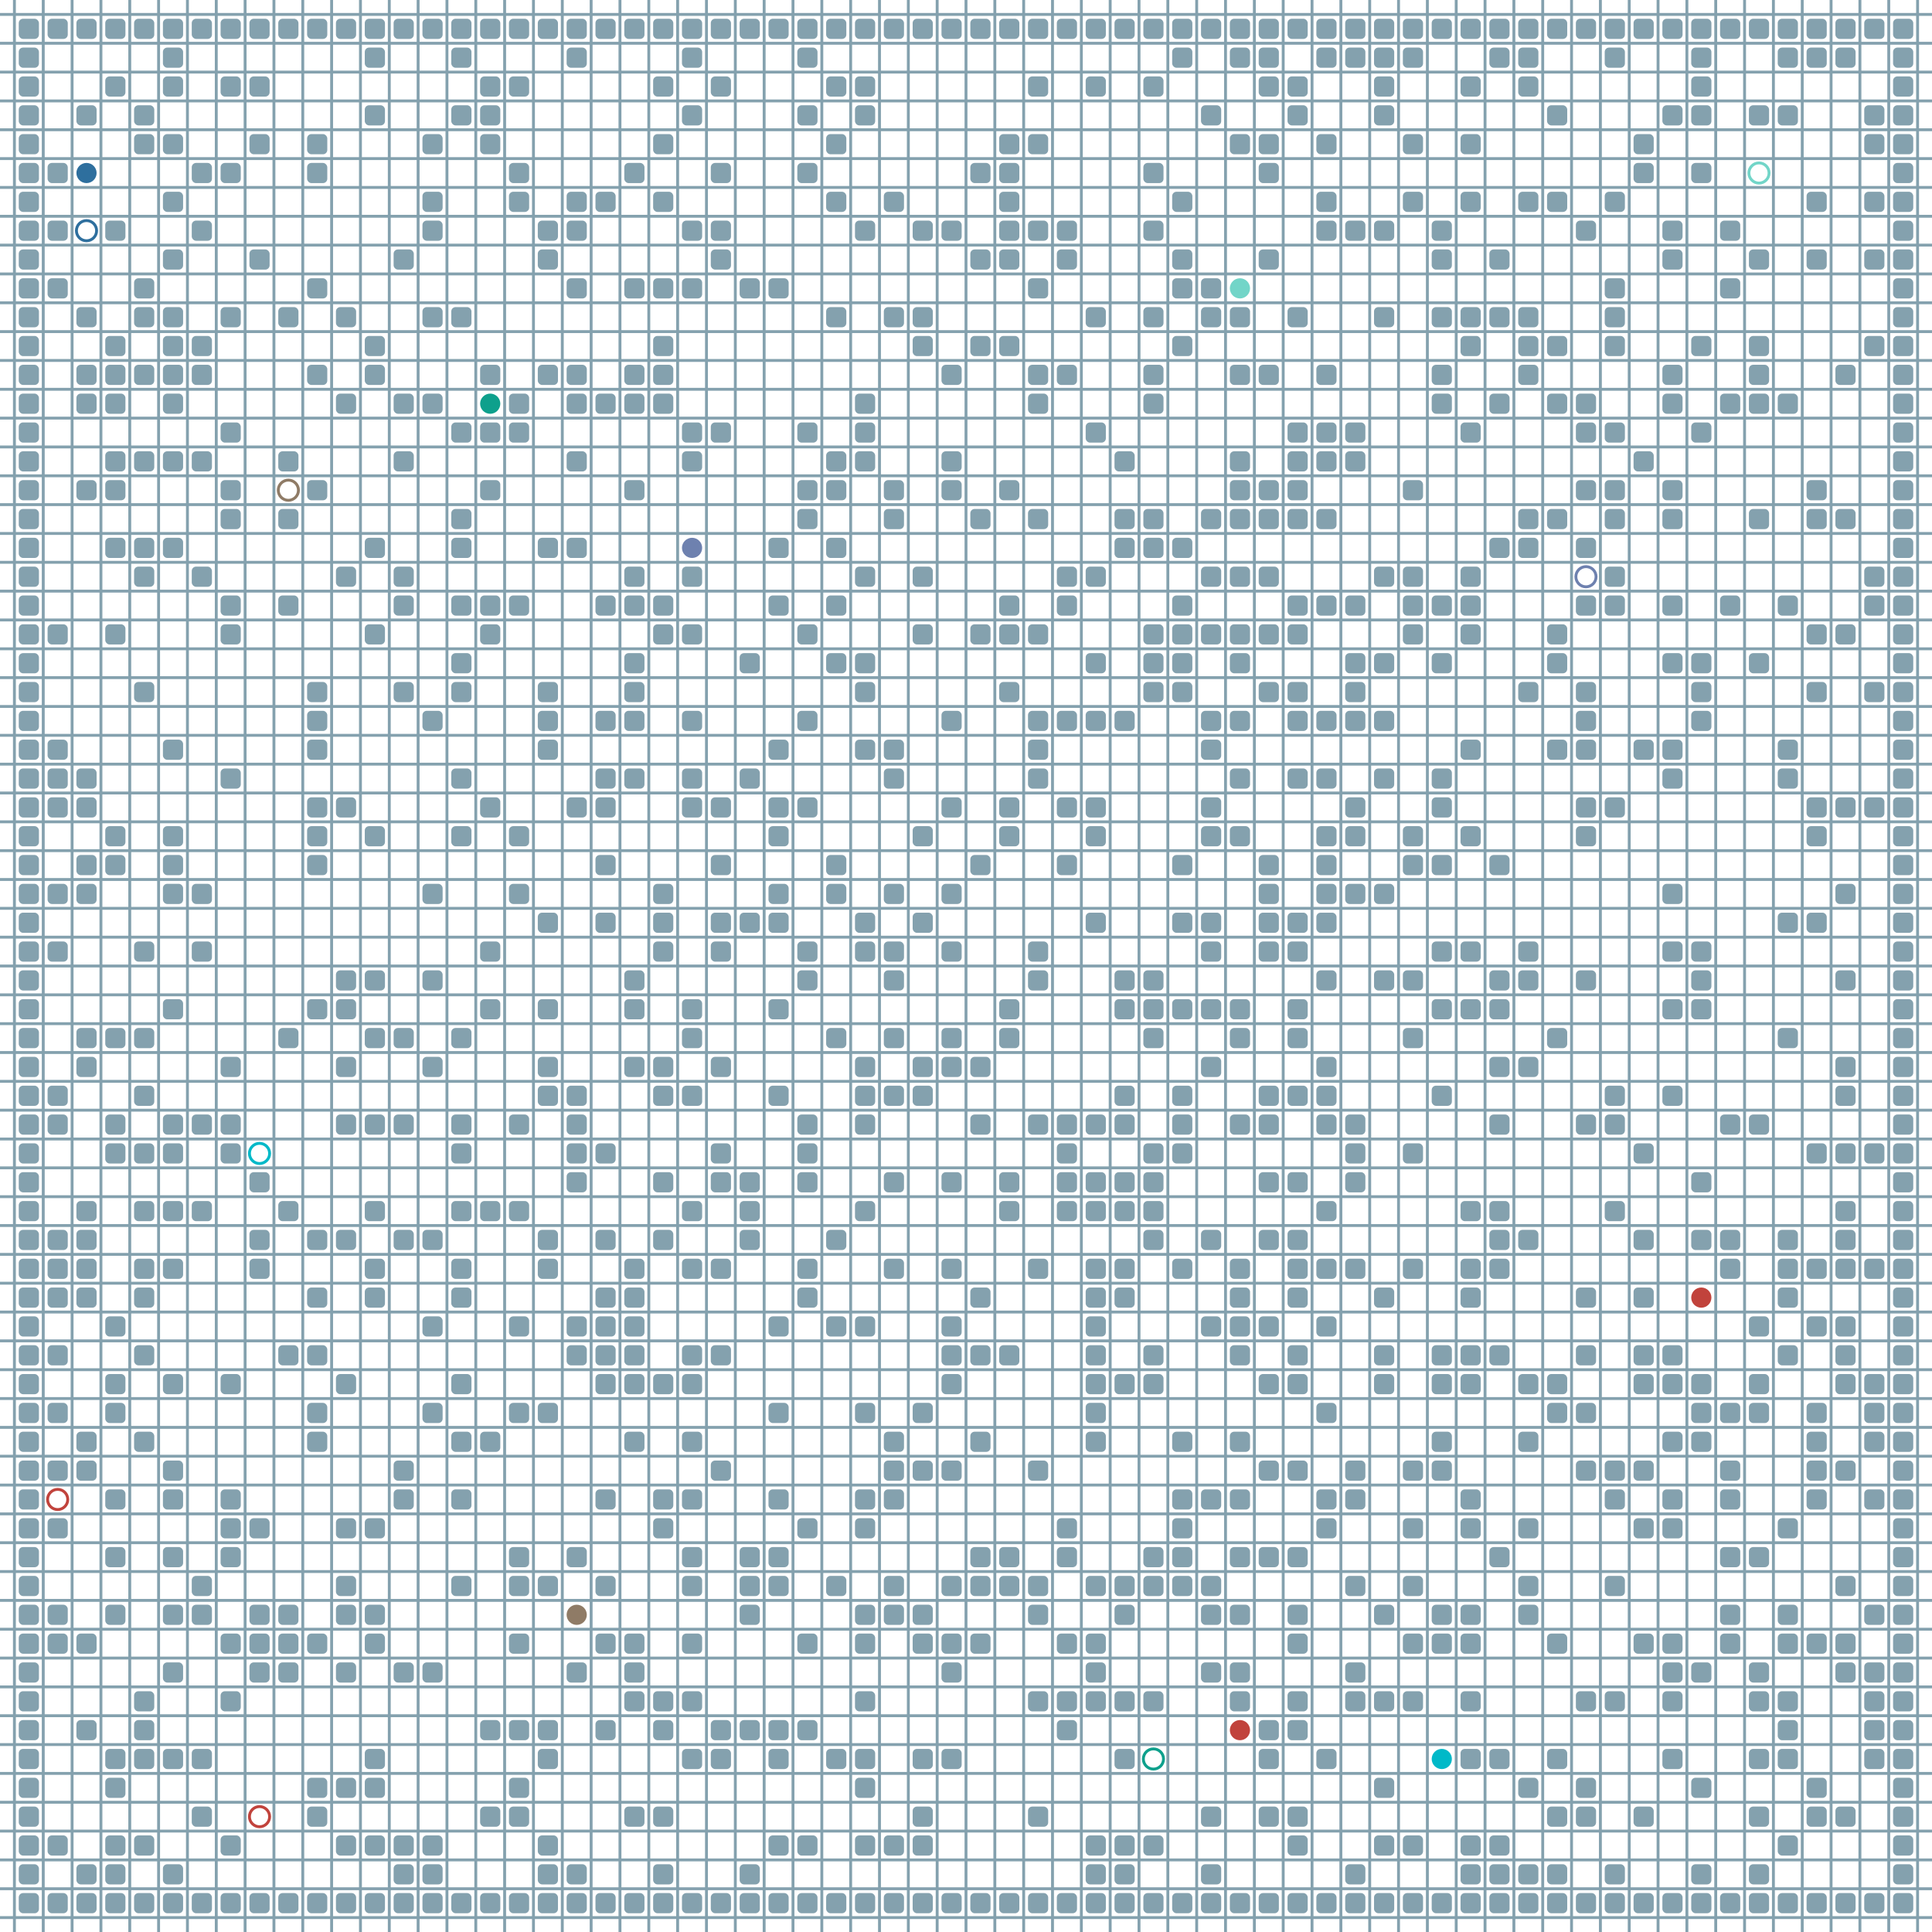 <?xml version="1.0" encoding="UTF-8"?>
        <svg xmlns="http://www.w3.org/2000/svg" xmlns:xlink="http://www.w3.org/1999/xlink"
             width="512" height="512" viewBox="0 -6700 6700 6700">
<defs>

        <rect id="obstacle" width="70" height="70" fill="#84A1AE" rx="15"/>
        <style>
        .line {stroke: #84A1AE; stroke-width: 10;}
        .agent {r: 35;}
        .target {fill: none; stroke-width: 10; r: 35;}
        </style>
        
</defs>

<line class="line" x1="-50.0" x2="-50.0" y1="0" y2="-6700" />
<line class="line" x1="50.0" x2="50.0" y1="0" y2="-6700" />
<line class="line" x1="150.0" x2="150.0" y1="0" y2="-6700" />
<line class="line" x1="250.0" x2="250.0" y1="0" y2="-6700" />
<line class="line" x1="350.0" x2="350.0" y1="0" y2="-6700" />
<line class="line" x1="450.0" x2="450.0" y1="0" y2="-6700" />
<line class="line" x1="550.0" x2="550.0" y1="0" y2="-6700" />
<line class="line" x1="650.0" x2="650.0" y1="0" y2="-6700" />
<line class="line" x1="750.0" x2="750.0" y1="0" y2="-6700" />
<line class="line" x1="850.0" x2="850.0" y1="0" y2="-6700" />
<line class="line" x1="950.0" x2="950.0" y1="0" y2="-6700" />
<line class="line" x1="1050.0" x2="1050.0" y1="0" y2="-6700" />
<line class="line" x1="1150.0" x2="1150.0" y1="0" y2="-6700" />
<line class="line" x1="1250.0" x2="1250.0" y1="0" y2="-6700" />
<line class="line" x1="1350.0" x2="1350.0" y1="0" y2="-6700" />
<line class="line" x1="1450.0" x2="1450.0" y1="0" y2="-6700" />
<line class="line" x1="1550.0" x2="1550.0" y1="0" y2="-6700" />
<line class="line" x1="1650.0" x2="1650.0" y1="0" y2="-6700" />
<line class="line" x1="1750.0" x2="1750.0" y1="0" y2="-6700" />
<line class="line" x1="1850.0" x2="1850.0" y1="0" y2="-6700" />
<line class="line" x1="1950.0" x2="1950.0" y1="0" y2="-6700" />
<line class="line" x1="2050.0" x2="2050.0" y1="0" y2="-6700" />
<line class="line" x1="2150.0" x2="2150.0" y1="0" y2="-6700" />
<line class="line" x1="2250.0" x2="2250.0" y1="0" y2="-6700" />
<line class="line" x1="2350.0" x2="2350.0" y1="0" y2="-6700" />
<line class="line" x1="2450.0" x2="2450.0" y1="0" y2="-6700" />
<line class="line" x1="2550.0" x2="2550.0" y1="0" y2="-6700" />
<line class="line" x1="2650.0" x2="2650.0" y1="0" y2="-6700" />
<line class="line" x1="2750.0" x2="2750.0" y1="0" y2="-6700" />
<line class="line" x1="2850.0" x2="2850.0" y1="0" y2="-6700" />
<line class="line" x1="2950.0" x2="2950.0" y1="0" y2="-6700" />
<line class="line" x1="3050.0" x2="3050.0" y1="0" y2="-6700" />
<line class="line" x1="3150.0" x2="3150.0" y1="0" y2="-6700" />
<line class="line" x1="3250.0" x2="3250.0" y1="0" y2="-6700" />
<line class="line" x1="3350.0" x2="3350.0" y1="0" y2="-6700" />
<line class="line" x1="3450.0" x2="3450.0" y1="0" y2="-6700" />
<line class="line" x1="3550.0" x2="3550.0" y1="0" y2="-6700" />
<line class="line" x1="3650.0" x2="3650.0" y1="0" y2="-6700" />
<line class="line" x1="3750.0" x2="3750.0" y1="0" y2="-6700" />
<line class="line" x1="3850.0" x2="3850.0" y1="0" y2="-6700" />
<line class="line" x1="3950.0" x2="3950.0" y1="0" y2="-6700" />
<line class="line" x1="4050.0" x2="4050.0" y1="0" y2="-6700" />
<line class="line" x1="4150.0" x2="4150.0" y1="0" y2="-6700" />
<line class="line" x1="4250.0" x2="4250.0" y1="0" y2="-6700" />
<line class="line" x1="4350.0" x2="4350.0" y1="0" y2="-6700" />
<line class="line" x1="4450.0" x2="4450.0" y1="0" y2="-6700" />
<line class="line" x1="4550.0" x2="4550.0" y1="0" y2="-6700" />
<line class="line" x1="4650.0" x2="4650.0" y1="0" y2="-6700" />
<line class="line" x1="4750.0" x2="4750.0" y1="0" y2="-6700" />
<line class="line" x1="4850.0" x2="4850.0" y1="0" y2="-6700" />
<line class="line" x1="4950.0" x2="4950.0" y1="0" y2="-6700" />
<line class="line" x1="5050.0" x2="5050.0" y1="0" y2="-6700" />
<line class="line" x1="5150.0" x2="5150.0" y1="0" y2="-6700" />
<line class="line" x1="5250.0" x2="5250.0" y1="0" y2="-6700" />
<line class="line" x1="5350.0" x2="5350.0" y1="0" y2="-6700" />
<line class="line" x1="5450.0" x2="5450.0" y1="0" y2="-6700" />
<line class="line" x1="5550.0" x2="5550.0" y1="0" y2="-6700" />
<line class="line" x1="5650.0" x2="5650.0" y1="0" y2="-6700" />
<line class="line" x1="5750.0" x2="5750.0" y1="0" y2="-6700" />
<line class="line" x1="5850.0" x2="5850.0" y1="0" y2="-6700" />
<line class="line" x1="5950.0" x2="5950.0" y1="0" y2="-6700" />
<line class="line" x1="6050.0" x2="6050.0" y1="0" y2="-6700" />
<line class="line" x1="6150.0" x2="6150.0" y1="0" y2="-6700" />
<line class="line" x1="6250.0" x2="6250.0" y1="0" y2="-6700" />
<line class="line" x1="6350.0" x2="6350.0" y1="0" y2="-6700" />
<line class="line" x1="6450.0" x2="6450.0" y1="0" y2="-6700" />
<line class="line" x1="6550.0" x2="6550.0" y1="0" y2="-6700" />
<line class="line" x1="6650.0" x2="6650.0" y1="0" y2="-6700" />
<line class="line" x1="0" x2="6700" y1="50.0" y2="50.0" />
<line class="line" x1="0" x2="6700" y1="-50.0" y2="-50.0" />
<line class="line" x1="0" x2="6700" y1="-150.0" y2="-150.0" />
<line class="line" x1="0" x2="6700" y1="-250.0" y2="-250.0" />
<line class="line" x1="0" x2="6700" y1="-350.0" y2="-350.0" />
<line class="line" x1="0" x2="6700" y1="-450.0" y2="-450.0" />
<line class="line" x1="0" x2="6700" y1="-550.0" y2="-550.0" />
<line class="line" x1="0" x2="6700" y1="-650.0" y2="-650.0" />
<line class="line" x1="0" x2="6700" y1="-750.0" y2="-750.0" />
<line class="line" x1="0" x2="6700" y1="-850.0" y2="-850.0" />
<line class="line" x1="0" x2="6700" y1="-950.0" y2="-950.0" />
<line class="line" x1="0" x2="6700" y1="-1050.0" y2="-1050.0" />
<line class="line" x1="0" x2="6700" y1="-1150.0" y2="-1150.0" />
<line class="line" x1="0" x2="6700" y1="-1250.0" y2="-1250.0" />
<line class="line" x1="0" x2="6700" y1="-1350.0" y2="-1350.0" />
<line class="line" x1="0" x2="6700" y1="-1450.0" y2="-1450.0" />
<line class="line" x1="0" x2="6700" y1="-1550.0" y2="-1550.0" />
<line class="line" x1="0" x2="6700" y1="-1650.0" y2="-1650.0" />
<line class="line" x1="0" x2="6700" y1="-1750.0" y2="-1750.0" />
<line class="line" x1="0" x2="6700" y1="-1850.0" y2="-1850.0" />
<line class="line" x1="0" x2="6700" y1="-1950.0" y2="-1950.0" />
<line class="line" x1="0" x2="6700" y1="-2050.0" y2="-2050.0" />
<line class="line" x1="0" x2="6700" y1="-2150.0" y2="-2150.0" />
<line class="line" x1="0" x2="6700" y1="-2250.0" y2="-2250.0" />
<line class="line" x1="0" x2="6700" y1="-2350.0" y2="-2350.0" />
<line class="line" x1="0" x2="6700" y1="-2450.0" y2="-2450.0" />
<line class="line" x1="0" x2="6700" y1="-2550.0" y2="-2550.0" />
<line class="line" x1="0" x2="6700" y1="-2650.0" y2="-2650.0" />
<line class="line" x1="0" x2="6700" y1="-2750.0" y2="-2750.0" />
<line class="line" x1="0" x2="6700" y1="-2850.0" y2="-2850.0" />
<line class="line" x1="0" x2="6700" y1="-2950.0" y2="-2950.0" />
<line class="line" x1="0" x2="6700" y1="-3050.0" y2="-3050.0" />
<line class="line" x1="0" x2="6700" y1="-3150.0" y2="-3150.0" />
<line class="line" x1="0" x2="6700" y1="-3250.0" y2="-3250.0" />
<line class="line" x1="0" x2="6700" y1="-3350.0" y2="-3350.0" />
<line class="line" x1="0" x2="6700" y1="-3450.0" y2="-3450.0" />
<line class="line" x1="0" x2="6700" y1="-3550.0" y2="-3550.0" />
<line class="line" x1="0" x2="6700" y1="-3650.0" y2="-3650.0" />
<line class="line" x1="0" x2="6700" y1="-3750.0" y2="-3750.0" />
<line class="line" x1="0" x2="6700" y1="-3850.0" y2="-3850.0" />
<line class="line" x1="0" x2="6700" y1="-3950.0" y2="-3950.0" />
<line class="line" x1="0" x2="6700" y1="-4050.0" y2="-4050.0" />
<line class="line" x1="0" x2="6700" y1="-4150.0" y2="-4150.0" />
<line class="line" x1="0" x2="6700" y1="-4250.0" y2="-4250.0" />
<line class="line" x1="0" x2="6700" y1="-4350.0" y2="-4350.0" />
<line class="line" x1="0" x2="6700" y1="-4450.0" y2="-4450.0" />
<line class="line" x1="0" x2="6700" y1="-4550.0" y2="-4550.0" />
<line class="line" x1="0" x2="6700" y1="-4650.0" y2="-4650.0" />
<line class="line" x1="0" x2="6700" y1="-4750.0" y2="-4750.0" />
<line class="line" x1="0" x2="6700" y1="-4850.0" y2="-4850.0" />
<line class="line" x1="0" x2="6700" y1="-4950.0" y2="-4950.0" />
<line class="line" x1="0" x2="6700" y1="-5050.0" y2="-5050.0" />
<line class="line" x1="0" x2="6700" y1="-5150.0" y2="-5150.0" />
<line class="line" x1="0" x2="6700" y1="-5250.0" y2="-5250.0" />
<line class="line" x1="0" x2="6700" y1="-5350.0" y2="-5350.0" />
<line class="line" x1="0" x2="6700" y1="-5450.0" y2="-5450.0" />
<line class="line" x1="0" x2="6700" y1="-5550.0" y2="-5550.0" />
<line class="line" x1="0" x2="6700" y1="-5650.0" y2="-5650.0" />
<line class="line" x1="0" x2="6700" y1="-5750.0" y2="-5750.0" />
<line class="line" x1="0" x2="6700" y1="-5850.0" y2="-5850.0" />
<line class="line" x1="0" x2="6700" y1="-5950.0" y2="-5950.0" />
<line class="line" x1="0" x2="6700" y1="-6050.0" y2="-6050.0" />
<line class="line" x1="0" x2="6700" y1="-6150.0" y2="-6150.0" />
<line class="line" x1="0" x2="6700" y1="-6250.0" y2="-6250.0" />
<line class="line" x1="0" x2="6700" y1="-6350.0" y2="-6350.0" />
<line class="line" x1="0" x2="6700" y1="-6450.0" y2="-6450.0" />
<line class="line" x1="0" x2="6700" y1="-6550.0" y2="-6550.0" />
<line class="line" x1="0" x2="6700" y1="-6650.0" y2="-6650.0" />
<use href="#obstacle" x="65" y="-135" />
<use href="#obstacle" x="65" y="-235" />
<use href="#obstacle" x="65" y="-335" />
<use href="#obstacle" x="65" y="-435" />
<use href="#obstacle" x="65" y="-535" />
<use href="#obstacle" x="65" y="-635" />
<use href="#obstacle" x="65" y="-735" />
<use href="#obstacle" x="65" y="-835" />
<use href="#obstacle" x="65" y="-935" />
<use href="#obstacle" x="65" y="-1035" />
<use href="#obstacle" x="65" y="-1135" />
<use href="#obstacle" x="65" y="-1235" />
<use href="#obstacle" x="65" y="-1335" />
<use href="#obstacle" x="65" y="-1435" />
<use href="#obstacle" x="65" y="-1535" />
<use href="#obstacle" x="65" y="-1635" />
<use href="#obstacle" x="65" y="-1735" />
<use href="#obstacle" x="65" y="-1835" />
<use href="#obstacle" x="65" y="-1935" />
<use href="#obstacle" x="65" y="-2035" />
<use href="#obstacle" x="65" y="-2135" />
<use href="#obstacle" x="65" y="-2235" />
<use href="#obstacle" x="65" y="-2335" />
<use href="#obstacle" x="65" y="-2435" />
<use href="#obstacle" x="65" y="-2535" />
<use href="#obstacle" x="65" y="-2635" />
<use href="#obstacle" x="65" y="-2735" />
<use href="#obstacle" x="65" y="-2835" />
<use href="#obstacle" x="65" y="-2935" />
<use href="#obstacle" x="65" y="-3035" />
<use href="#obstacle" x="65" y="-3135" />
<use href="#obstacle" x="65" y="-3235" />
<use href="#obstacle" x="65" y="-3335" />
<use href="#obstacle" x="65" y="-3435" />
<use href="#obstacle" x="65" y="-3535" />
<use href="#obstacle" x="65" y="-3635" />
<use href="#obstacle" x="65" y="-3735" />
<use href="#obstacle" x="65" y="-3835" />
<use href="#obstacle" x="65" y="-3935" />
<use href="#obstacle" x="65" y="-4035" />
<use href="#obstacle" x="65" y="-4135" />
<use href="#obstacle" x="65" y="-4235" />
<use href="#obstacle" x="65" y="-4335" />
<use href="#obstacle" x="65" y="-4435" />
<use href="#obstacle" x="65" y="-4535" />
<use href="#obstacle" x="65" y="-4635" />
<use href="#obstacle" x="65" y="-4735" />
<use href="#obstacle" x="65" y="-4835" />
<use href="#obstacle" x="65" y="-4935" />
<use href="#obstacle" x="65" y="-5035" />
<use href="#obstacle" x="65" y="-5135" />
<use href="#obstacle" x="65" y="-5235" />
<use href="#obstacle" x="65" y="-5335" />
<use href="#obstacle" x="65" y="-5435" />
<use href="#obstacle" x="65" y="-5535" />
<use href="#obstacle" x="65" y="-5635" />
<use href="#obstacle" x="65" y="-5735" />
<use href="#obstacle" x="65" y="-5835" />
<use href="#obstacle" x="65" y="-5935" />
<use href="#obstacle" x="65" y="-6035" />
<use href="#obstacle" x="65" y="-6135" />
<use href="#obstacle" x="65" y="-6235" />
<use href="#obstacle" x="65" y="-6335" />
<use href="#obstacle" x="65" y="-6435" />
<use href="#obstacle" x="65" y="-6535" />
<use href="#obstacle" x="65" y="-6635" />
<use href="#obstacle" x="165" y="-135" />
<use href="#obstacle" x="165" y="-335" />
<use href="#obstacle" x="165" y="-1035" />
<use href="#obstacle" x="165" y="-1135" />
<use href="#obstacle" x="165" y="-1435" />
<use href="#obstacle" x="165" y="-1635" />
<use href="#obstacle" x="165" y="-1835" />
<use href="#obstacle" x="165" y="-2035" />
<use href="#obstacle" x="165" y="-2235" />
<use href="#obstacle" x="165" y="-2335" />
<use href="#obstacle" x="165" y="-2435" />
<use href="#obstacle" x="165" y="-2835" />
<use href="#obstacle" x="165" y="-2935" />
<use href="#obstacle" x="165" y="-3435" />
<use href="#obstacle" x="165" y="-3635" />
<use href="#obstacle" x="165" y="-3935" />
<use href="#obstacle" x="165" y="-4035" />
<use href="#obstacle" x="165" y="-4135" />
<use href="#obstacle" x="165" y="-4535" />
<use href="#obstacle" x="165" y="-5735" />
<use href="#obstacle" x="165" y="-5935" />
<use href="#obstacle" x="165" y="-6135" />
<use href="#obstacle" x="165" y="-6635" />
<use href="#obstacle" x="265" y="-135" />
<use href="#obstacle" x="265" y="-235" />
<use href="#obstacle" x="265" y="-735" />
<use href="#obstacle" x="265" y="-1035" />
<use href="#obstacle" x="265" y="-1635" />
<use href="#obstacle" x="265" y="-1735" />
<use href="#obstacle" x="265" y="-2235" />
<use href="#obstacle" x="265" y="-2335" />
<use href="#obstacle" x="265" y="-2435" />
<use href="#obstacle" x="265" y="-2535" />
<use href="#obstacle" x="265" y="-3035" />
<use href="#obstacle" x="265" y="-3135" />
<use href="#obstacle" x="265" y="-3635" />
<use href="#obstacle" x="265" y="-3735" />
<use href="#obstacle" x="265" y="-3935" />
<use href="#obstacle" x="265" y="-4035" />
<use href="#obstacle" x="265" y="-5035" />
<use href="#obstacle" x="265" y="-5335" />
<use href="#obstacle" x="265" y="-5435" />
<use href="#obstacle" x="265" y="-5635" />
<use href="#obstacle" x="265" y="-6335" />
<use href="#obstacle" x="265" y="-6635" />
<use href="#obstacle" x="365" y="-135" />
<use href="#obstacle" x="365" y="-235" />
<use href="#obstacle" x="365" y="-335" />
<use href="#obstacle" x="365" y="-535" />
<use href="#obstacle" x="365" y="-635" />
<use href="#obstacle" x="365" y="-1135" />
<use href="#obstacle" x="365" y="-1335" />
<use href="#obstacle" x="365" y="-1535" />
<use href="#obstacle" x="365" y="-1835" />
<use href="#obstacle" x="365" y="-1935" />
<use href="#obstacle" x="365" y="-2135" />
<use href="#obstacle" x="365" y="-2735" />
<use href="#obstacle" x="365" y="-2835" />
<use href="#obstacle" x="365" y="-3135" />
<use href="#obstacle" x="365" y="-3735" />
<use href="#obstacle" x="365" y="-3835" />
<use href="#obstacle" x="365" y="-4535" />
<use href="#obstacle" x="365" y="-4835" />
<use href="#obstacle" x="365" y="-5035" />
<use href="#obstacle" x="365" y="-5135" />
<use href="#obstacle" x="365" y="-5335" />
<use href="#obstacle" x="365" y="-5435" />
<use href="#obstacle" x="365" y="-5535" />
<use href="#obstacle" x="365" y="-5935" />
<use href="#obstacle" x="365" y="-6435" />
<use href="#obstacle" x="365" y="-6635" />
<use href="#obstacle" x="465" y="-135" />
<use href="#obstacle" x="465" y="-335" />
<use href="#obstacle" x="465" y="-635" />
<use href="#obstacle" x="465" y="-735" />
<use href="#obstacle" x="465" y="-835" />
<use href="#obstacle" x="465" y="-1735" />
<use href="#obstacle" x="465" y="-2035" />
<use href="#obstacle" x="465" y="-2235" />
<use href="#obstacle" x="465" y="-2335" />
<use href="#obstacle" x="465" y="-2535" />
<use href="#obstacle" x="465" y="-2735" />
<use href="#obstacle" x="465" y="-2935" />
<use href="#obstacle" x="465" y="-3135" />
<use href="#obstacle" x="465" y="-3435" />
<use href="#obstacle" x="465" y="-4335" />
<use href="#obstacle" x="465" y="-4735" />
<use href="#obstacle" x="465" y="-4835" />
<use href="#obstacle" x="465" y="-5135" />
<use href="#obstacle" x="465" y="-5435" />
<use href="#obstacle" x="465" y="-5635" />
<use href="#obstacle" x="465" y="-5735" />
<use href="#obstacle" x="465" y="-6235" />
<use href="#obstacle" x="465" y="-6335" />
<use href="#obstacle" x="465" y="-6635" />
<use href="#obstacle" x="565" y="-135" />
<use href="#obstacle" x="565" y="-235" />
<use href="#obstacle" x="565" y="-635" />
<use href="#obstacle" x="565" y="-935" />
<use href="#obstacle" x="565" y="-1135" />
<use href="#obstacle" x="565" y="-1335" />
<use href="#obstacle" x="565" y="-1535" />
<use href="#obstacle" x="565" y="-1635" />
<use href="#obstacle" x="565" y="-1935" />
<use href="#obstacle" x="565" y="-2335" />
<use href="#obstacle" x="565" y="-2535" />
<use href="#obstacle" x="565" y="-2735" />
<use href="#obstacle" x="565" y="-2835" />
<use href="#obstacle" x="565" y="-3235" />
<use href="#obstacle" x="565" y="-3635" />
<use href="#obstacle" x="565" y="-3735" />
<use href="#obstacle" x="565" y="-3835" />
<use href="#obstacle" x="565" y="-4135" />
<use href="#obstacle" x="565" y="-4835" />
<use href="#obstacle" x="565" y="-5135" />
<use href="#obstacle" x="565" y="-5335" />
<use href="#obstacle" x="565" y="-5435" />
<use href="#obstacle" x="565" y="-5535" />
<use href="#obstacle" x="565" y="-5635" />
<use href="#obstacle" x="565" y="-5835" />
<use href="#obstacle" x="565" y="-6035" />
<use href="#obstacle" x="565" y="-6235" />
<use href="#obstacle" x="565" y="-6435" />
<use href="#obstacle" x="565" y="-6535" />
<use href="#obstacle" x="565" y="-6635" />
<use href="#obstacle" x="665" y="-135" />
<use href="#obstacle" x="665" y="-435" />
<use href="#obstacle" x="665" y="-635" />
<use href="#obstacle" x="665" y="-1135" />
<use href="#obstacle" x="665" y="-1235" />
<use href="#obstacle" x="665" y="-2535" />
<use href="#obstacle" x="665" y="-2835" />
<use href="#obstacle" x="665" y="-3435" />
<use href="#obstacle" x="665" y="-3635" />
<use href="#obstacle" x="665" y="-4735" />
<use href="#obstacle" x="665" y="-5135" />
<use href="#obstacle" x="665" y="-5435" />
<use href="#obstacle" x="665" y="-5535" />
<use href="#obstacle" x="665" y="-5935" />
<use href="#obstacle" x="665" y="-6135" />
<use href="#obstacle" x="665" y="-6635" />
<use href="#obstacle" x="765" y="-135" />
<use href="#obstacle" x="765" y="-335" />
<use href="#obstacle" x="765" y="-835" />
<use href="#obstacle" x="765" y="-1035" />
<use href="#obstacle" x="765" y="-1335" />
<use href="#obstacle" x="765" y="-1435" />
<use href="#obstacle" x="765" y="-1535" />
<use href="#obstacle" x="765" y="-1935" />
<use href="#obstacle" x="765" y="-2735" />
<use href="#obstacle" x="765" y="-2835" />
<use href="#obstacle" x="765" y="-3035" />
<use href="#obstacle" x="765" y="-4035" />
<use href="#obstacle" x="765" y="-4535" />
<use href="#obstacle" x="765" y="-4635" />
<use href="#obstacle" x="765" y="-4935" />
<use href="#obstacle" x="765" y="-5035" />
<use href="#obstacle" x="765" y="-5235" />
<use href="#obstacle" x="765" y="-5635" />
<use href="#obstacle" x="765" y="-6135" />
<use href="#obstacle" x="765" y="-6435" />
<use href="#obstacle" x="765" y="-6635" />
<use href="#obstacle" x="865" y="-135" />
<use href="#obstacle" x="865" y="-935" />
<use href="#obstacle" x="865" y="-1035" />
<use href="#obstacle" x="865" y="-1135" />
<use href="#obstacle" x="865" y="-1435" />
<use href="#obstacle" x="865" y="-2335" />
<use href="#obstacle" x="865" y="-2435" />
<use href="#obstacle" x="865" y="-2635" />
<use href="#obstacle" x="865" y="-5835" />
<use href="#obstacle" x="865" y="-6235" />
<use href="#obstacle" x="865" y="-6435" />
<use href="#obstacle" x="865" y="-6635" />
<use href="#obstacle" x="965" y="-135" />
<use href="#obstacle" x="965" y="-935" />
<use href="#obstacle" x="965" y="-1035" />
<use href="#obstacle" x="965" y="-1135" />
<use href="#obstacle" x="965" y="-2035" />
<use href="#obstacle" x="965" y="-2535" />
<use href="#obstacle" x="965" y="-3135" />
<use href="#obstacle" x="965" y="-4635" />
<use href="#obstacle" x="965" y="-4935" />
<use href="#obstacle" x="965" y="-5135" />
<use href="#obstacle" x="965" y="-5635" />
<use href="#obstacle" x="965" y="-6635" />
<use href="#obstacle" x="1065" y="-135" />
<use href="#obstacle" x="1065" y="-435" />
<use href="#obstacle" x="1065" y="-535" />
<use href="#obstacle" x="1065" y="-1035" />
<use href="#obstacle" x="1065" y="-1735" />
<use href="#obstacle" x="1065" y="-1835" />
<use href="#obstacle" x="1065" y="-2035" />
<use href="#obstacle" x="1065" y="-2235" />
<use href="#obstacle" x="1065" y="-2435" />
<use href="#obstacle" x="1065" y="-3235" />
<use href="#obstacle" x="1065" y="-3735" />
<use href="#obstacle" x="1065" y="-3835" />
<use href="#obstacle" x="1065" y="-3935" />
<use href="#obstacle" x="1065" y="-4135" />
<use href="#obstacle" x="1065" y="-4235" />
<use href="#obstacle" x="1065" y="-4335" />
<use href="#obstacle" x="1065" y="-5035" />
<use href="#obstacle" x="1065" y="-5435" />
<use href="#obstacle" x="1065" y="-5735" />
<use href="#obstacle" x="1065" y="-6135" />
<use href="#obstacle" x="1065" y="-6235" />
<use href="#obstacle" x="1065" y="-6635" />
<use href="#obstacle" x="1165" y="-135" />
<use href="#obstacle" x="1165" y="-335" />
<use href="#obstacle" x="1165" y="-535" />
<use href="#obstacle" x="1165" y="-935" />
<use href="#obstacle" x="1165" y="-1135" />
<use href="#obstacle" x="1165" y="-1235" />
<use href="#obstacle" x="1165" y="-1435" />
<use href="#obstacle" x="1165" y="-1935" />
<use href="#obstacle" x="1165" y="-2435" />
<use href="#obstacle" x="1165" y="-2835" />
<use href="#obstacle" x="1165" y="-3035" />
<use href="#obstacle" x="1165" y="-3235" />
<use href="#obstacle" x="1165" y="-3335" />
<use href="#obstacle" x="1165" y="-3935" />
<use href="#obstacle" x="1165" y="-4735" />
<use href="#obstacle" x="1165" y="-5335" />
<use href="#obstacle" x="1165" y="-5635" />
<use href="#obstacle" x="1165" y="-6635" />
<use href="#obstacle" x="1265" y="-135" />
<use href="#obstacle" x="1265" y="-335" />
<use href="#obstacle" x="1265" y="-535" />
<use href="#obstacle" x="1265" y="-635" />
<use href="#obstacle" x="1265" y="-1035" />
<use href="#obstacle" x="1265" y="-1135" />
<use href="#obstacle" x="1265" y="-1435" />
<use href="#obstacle" x="1265" y="-2235" />
<use href="#obstacle" x="1265" y="-2335" />
<use href="#obstacle" x="1265" y="-2535" />
<use href="#obstacle" x="1265" y="-2835" />
<use href="#obstacle" x="1265" y="-3135" />
<use href="#obstacle" x="1265" y="-3335" />
<use href="#obstacle" x="1265" y="-3835" />
<use href="#obstacle" x="1265" y="-4535" />
<use href="#obstacle" x="1265" y="-4835" />
<use href="#obstacle" x="1265" y="-5435" />
<use href="#obstacle" x="1265" y="-5535" />
<use href="#obstacle" x="1265" y="-6335" />
<use href="#obstacle" x="1265" y="-6535" />
<use href="#obstacle" x="1265" y="-6635" />
<use href="#obstacle" x="1365" y="-135" />
<use href="#obstacle" x="1365" y="-235" />
<use href="#obstacle" x="1365" y="-335" />
<use href="#obstacle" x="1365" y="-935" />
<use href="#obstacle" x="1365" y="-1535" />
<use href="#obstacle" x="1365" y="-1635" />
<use href="#obstacle" x="1365" y="-2435" />
<use href="#obstacle" x="1365" y="-2835" />
<use href="#obstacle" x="1365" y="-3135" />
<use href="#obstacle" x="1365" y="-4335" />
<use href="#obstacle" x="1365" y="-4635" />
<use href="#obstacle" x="1365" y="-4735" />
<use href="#obstacle" x="1365" y="-5135" />
<use href="#obstacle" x="1365" y="-5335" />
<use href="#obstacle" x="1365" y="-5835" />
<use href="#obstacle" x="1365" y="-6635" />
<use href="#obstacle" x="1465" y="-135" />
<use href="#obstacle" x="1465" y="-235" />
<use href="#obstacle" x="1465" y="-335" />
<use href="#obstacle" x="1465" y="-935" />
<use href="#obstacle" x="1465" y="-1835" />
<use href="#obstacle" x="1465" y="-2135" />
<use href="#obstacle" x="1465" y="-2435" />
<use href="#obstacle" x="1465" y="-3035" />
<use href="#obstacle" x="1465" y="-3335" />
<use href="#obstacle" x="1465" y="-3635" />
<use href="#obstacle" x="1465" y="-4235" />
<use href="#obstacle" x="1465" y="-5335" />
<use href="#obstacle" x="1465" y="-5635" />
<use href="#obstacle" x="1465" y="-5935" />
<use href="#obstacle" x="1465" y="-6035" />
<use href="#obstacle" x="1465" y="-6235" />
<use href="#obstacle" x="1465" y="-6635" />
<use href="#obstacle" x="1565" y="-135" />
<use href="#obstacle" x="1565" y="-1235" />
<use href="#obstacle" x="1565" y="-1535" />
<use href="#obstacle" x="1565" y="-1735" />
<use href="#obstacle" x="1565" y="-1935" />
<use href="#obstacle" x="1565" y="-2235" />
<use href="#obstacle" x="1565" y="-2335" />
<use href="#obstacle" x="1565" y="-2535" />
<use href="#obstacle" x="1565" y="-2735" />
<use href="#obstacle" x="1565" y="-2835" />
<use href="#obstacle" x="1565" y="-3135" />
<use href="#obstacle" x="1565" y="-3835" />
<use href="#obstacle" x="1565" y="-4035" />
<use href="#obstacle" x="1565" y="-4335" />
<use href="#obstacle" x="1565" y="-4435" />
<use href="#obstacle" x="1565" y="-4635" />
<use href="#obstacle" x="1565" y="-4835" />
<use href="#obstacle" x="1565" y="-4935" />
<use href="#obstacle" x="1565" y="-5235" />
<use href="#obstacle" x="1565" y="-5635" />
<use href="#obstacle" x="1565" y="-6335" />
<use href="#obstacle" x="1565" y="-6535" />
<use href="#obstacle" x="1565" y="-6635" />
<use href="#obstacle" x="1665" y="-135" />
<use href="#obstacle" x="1665" y="-435" />
<use href="#obstacle" x="1665" y="-735" />
<use href="#obstacle" x="1665" y="-1735" />
<use href="#obstacle" x="1665" y="-2535" />
<use href="#obstacle" x="1665" y="-3235" />
<use href="#obstacle" x="1665" y="-3435" />
<use href="#obstacle" x="1665" y="-3935" />
<use href="#obstacle" x="1665" y="-4535" />
<use href="#obstacle" x="1665" y="-4635" />
<use href="#obstacle" x="1665" y="-5035" />
<use href="#obstacle" x="1665" y="-5235" />
<use href="#obstacle" x="1665" y="-5435" />
<use href="#obstacle" x="1665" y="-6235" />
<use href="#obstacle" x="1665" y="-6335" />
<use href="#obstacle" x="1665" y="-6435" />
<use href="#obstacle" x="1665" y="-6635" />
<use href="#obstacle" x="1765" y="-135" />
<use href="#obstacle" x="1765" y="-435" />
<use href="#obstacle" x="1765" y="-535" />
<use href="#obstacle" x="1765" y="-735" />
<use href="#obstacle" x="1765" y="-1035" />
<use href="#obstacle" x="1765" y="-1235" />
<use href="#obstacle" x="1765" y="-1335" />
<use href="#obstacle" x="1765" y="-1835" />
<use href="#obstacle" x="1765" y="-2135" />
<use href="#obstacle" x="1765" y="-2535" />
<use href="#obstacle" x="1765" y="-2835" />
<use href="#obstacle" x="1765" y="-3635" />
<use href="#obstacle" x="1765" y="-3835" />
<use href="#obstacle" x="1765" y="-4635" />
<use href="#obstacle" x="1765" y="-5235" />
<use href="#obstacle" x="1765" y="-5335" />
<use href="#obstacle" x="1765" y="-6035" />
<use href="#obstacle" x="1765" y="-6135" />
<use href="#obstacle" x="1765" y="-6435" />
<use href="#obstacle" x="1765" y="-6635" />
<use href="#obstacle" x="1865" y="-135" />
<use href="#obstacle" x="1865" y="-235" />
<use href="#obstacle" x="1865" y="-335" />
<use href="#obstacle" x="1865" y="-635" />
<use href="#obstacle" x="1865" y="-735" />
<use href="#obstacle" x="1865" y="-1235" />
<use href="#obstacle" x="1865" y="-1835" />
<use href="#obstacle" x="1865" y="-2335" />
<use href="#obstacle" x="1865" y="-2435" />
<use href="#obstacle" x="1865" y="-2935" />
<use href="#obstacle" x="1865" y="-3035" />
<use href="#obstacle" x="1865" y="-3235" />
<use href="#obstacle" x="1865" y="-3535" />
<use href="#obstacle" x="1865" y="-4135" />
<use href="#obstacle" x="1865" y="-4235" />
<use href="#obstacle" x="1865" y="-4335" />
<use href="#obstacle" x="1865" y="-4835" />
<use href="#obstacle" x="1865" y="-5435" />
<use href="#obstacle" x="1865" y="-5835" />
<use href="#obstacle" x="1865" y="-5935" />
<use href="#obstacle" x="1865" y="-6635" />
<use href="#obstacle" x="1965" y="-135" />
<use href="#obstacle" x="1965" y="-235" />
<use href="#obstacle" x="1965" y="-935" />
<use href="#obstacle" x="1965" y="-1335" />
<use href="#obstacle" x="1965" y="-2035" />
<use href="#obstacle" x="1965" y="-2135" />
<use href="#obstacle" x="1965" y="-2635" />
<use href="#obstacle" x="1965" y="-2735" />
<use href="#obstacle" x="1965" y="-2835" />
<use href="#obstacle" x="1965" y="-2935" />
<use href="#obstacle" x="1965" y="-3935" />
<use href="#obstacle" x="1965" y="-4835" />
<use href="#obstacle" x="1965" y="-5135" />
<use href="#obstacle" x="1965" y="-5335" />
<use href="#obstacle" x="1965" y="-5435" />
<use href="#obstacle" x="1965" y="-5735" />
<use href="#obstacle" x="1965" y="-5935" />
<use href="#obstacle" x="1965" y="-6035" />
<use href="#obstacle" x="1965" y="-6535" />
<use href="#obstacle" x="1965" y="-6635" />
<use href="#obstacle" x="2065" y="-135" />
<use href="#obstacle" x="2065" y="-735" />
<use href="#obstacle" x="2065" y="-1035" />
<use href="#obstacle" x="2065" y="-1235" />
<use href="#obstacle" x="2065" y="-1535" />
<use href="#obstacle" x="2065" y="-1935" />
<use href="#obstacle" x="2065" y="-2035" />
<use href="#obstacle" x="2065" y="-2135" />
<use href="#obstacle" x="2065" y="-2235" />
<use href="#obstacle" x="2065" y="-2435" />
<use href="#obstacle" x="2065" y="-2735" />
<use href="#obstacle" x="2065" y="-3535" />
<use href="#obstacle" x="2065" y="-3735" />
<use href="#obstacle" x="2065" y="-3935" />
<use href="#obstacle" x="2065" y="-4035" />
<use href="#obstacle" x="2065" y="-4235" />
<use href="#obstacle" x="2065" y="-4635" />
<use href="#obstacle" x="2065" y="-5335" />
<use href="#obstacle" x="2065" y="-6035" />
<use href="#obstacle" x="2065" y="-6635" />
<use href="#obstacle" x="2165" y="-135" />
<use href="#obstacle" x="2165" y="-435" />
<use href="#obstacle" x="2165" y="-835" />
<use href="#obstacle" x="2165" y="-935" />
<use href="#obstacle" x="2165" y="-1035" />
<use href="#obstacle" x="2165" y="-1735" />
<use href="#obstacle" x="2165" y="-1935" />
<use href="#obstacle" x="2165" y="-2035" />
<use href="#obstacle" x="2165" y="-2135" />
<use href="#obstacle" x="2165" y="-2235" />
<use href="#obstacle" x="2165" y="-2335" />
<use href="#obstacle" x="2165" y="-3035" />
<use href="#obstacle" x="2165" y="-3235" />
<use href="#obstacle" x="2165" y="-3335" />
<use href="#obstacle" x="2165" y="-4035" />
<use href="#obstacle" x="2165" y="-4235" />
<use href="#obstacle" x="2165" y="-4335" />
<use href="#obstacle" x="2165" y="-4435" />
<use href="#obstacle" x="2165" y="-4635" />
<use href="#obstacle" x="2165" y="-4735" />
<use href="#obstacle" x="2165" y="-5035" />
<use href="#obstacle" x="2165" y="-5335" />
<use href="#obstacle" x="2165" y="-5435" />
<use href="#obstacle" x="2165" y="-5735" />
<use href="#obstacle" x="2165" y="-6135" />
<use href="#obstacle" x="2165" y="-6635" />
<use href="#obstacle" x="2265" y="-135" />
<use href="#obstacle" x="2265" y="-235" />
<use href="#obstacle" x="2265" y="-435" />
<use href="#obstacle" x="2265" y="-735" />
<use href="#obstacle" x="2265" y="-835" />
<use href="#obstacle" x="2265" y="-1435" />
<use href="#obstacle" x="2265" y="-1535" />
<use href="#obstacle" x="2265" y="-1935" />
<use href="#obstacle" x="2265" y="-2435" />
<use href="#obstacle" x="2265" y="-2635" />
<use href="#obstacle" x="2265" y="-2935" />
<use href="#obstacle" x="2265" y="-3035" />
<use href="#obstacle" x="2265" y="-3435" />
<use href="#obstacle" x="2265" y="-3535" />
<use href="#obstacle" x="2265" y="-3635" />
<use href="#obstacle" x="2265" y="-4535" />
<use href="#obstacle" x="2265" y="-4635" />
<use href="#obstacle" x="2265" y="-5335" />
<use href="#obstacle" x="2265" y="-5435" />
<use href="#obstacle" x="2265" y="-5535" />
<use href="#obstacle" x="2265" y="-5735" />
<use href="#obstacle" x="2265" y="-6035" />
<use href="#obstacle" x="2265" y="-6235" />
<use href="#obstacle" x="2265" y="-6435" />
<use href="#obstacle" x="2265" y="-6635" />
<use href="#obstacle" x="2365" y="-135" />
<use href="#obstacle" x="2365" y="-635" />
<use href="#obstacle" x="2365" y="-835" />
<use href="#obstacle" x="2365" y="-1035" />
<use href="#obstacle" x="2365" y="-1235" />
<use href="#obstacle" x="2365" y="-1335" />
<use href="#obstacle" x="2365" y="-1535" />
<use href="#obstacle" x="2365" y="-1735" />
<use href="#obstacle" x="2365" y="-1935" />
<use href="#obstacle" x="2365" y="-2035" />
<use href="#obstacle" x="2365" y="-2335" />
<use href="#obstacle" x="2365" y="-2535" />
<use href="#obstacle" x="2365" y="-2935" />
<use href="#obstacle" x="2365" y="-3135" />
<use href="#obstacle" x="2365" y="-3235" />
<use href="#obstacle" x="2365" y="-3935" />
<use href="#obstacle" x="2365" y="-4035" />
<use href="#obstacle" x="2365" y="-4235" />
<use href="#obstacle" x="2365" y="-4535" />
<use href="#obstacle" x="2365" y="-4735" />
<use href="#obstacle" x="2365" y="-5135" />
<use href="#obstacle" x="2365" y="-5235" />
<use href="#obstacle" x="2365" y="-5735" />
<use href="#obstacle" x="2365" y="-5935" />
<use href="#obstacle" x="2365" y="-6335" />
<use href="#obstacle" x="2365" y="-6535" />
<use href="#obstacle" x="2365" y="-6635" />
<use href="#obstacle" x="2465" y="-135" />
<use href="#obstacle" x="2465" y="-635" />
<use href="#obstacle" x="2465" y="-735" />
<use href="#obstacle" x="2465" y="-1635" />
<use href="#obstacle" x="2465" y="-2035" />
<use href="#obstacle" x="2465" y="-2335" />
<use href="#obstacle" x="2465" y="-2635" />
<use href="#obstacle" x="2465" y="-2735" />
<use href="#obstacle" x="2465" y="-3035" />
<use href="#obstacle" x="2465" y="-3435" />
<use href="#obstacle" x="2465" y="-3535" />
<use href="#obstacle" x="2465" y="-3735" />
<use href="#obstacle" x="2465" y="-3935" />
<use href="#obstacle" x="2465" y="-5235" />
<use href="#obstacle" x="2465" y="-5835" />
<use href="#obstacle" x="2465" y="-5935" />
<use href="#obstacle" x="2465" y="-6135" />
<use href="#obstacle" x="2465" y="-6435" />
<use href="#obstacle" x="2465" y="-6635" />
<use href="#obstacle" x="2565" y="-135" />
<use href="#obstacle" x="2565" y="-235" />
<use href="#obstacle" x="2565" y="-735" />
<use href="#obstacle" x="2565" y="-1135" />
<use href="#obstacle" x="2565" y="-1235" />
<use href="#obstacle" x="2565" y="-1335" />
<use href="#obstacle" x="2565" y="-2435" />
<use href="#obstacle" x="2565" y="-2535" />
<use href="#obstacle" x="2565" y="-2635" />
<use href="#obstacle" x="2565" y="-3535" />
<use href="#obstacle" x="2565" y="-4035" />
<use href="#obstacle" x="2565" y="-4435" />
<use href="#obstacle" x="2565" y="-5735" />
<use href="#obstacle" x="2565" y="-6635" />
<use href="#obstacle" x="2665" y="-135" />
<use href="#obstacle" x="2665" y="-335" />
<use href="#obstacle" x="2665" y="-635" />
<use href="#obstacle" x="2665" y="-735" />
<use href="#obstacle" x="2665" y="-1235" />
<use href="#obstacle" x="2665" y="-1335" />
<use href="#obstacle" x="2665" y="-1535" />
<use href="#obstacle" x="2665" y="-1835" />
<use href="#obstacle" x="2665" y="-2135" />
<use href="#obstacle" x="2665" y="-2935" />
<use href="#obstacle" x="2665" y="-3235" />
<use href="#obstacle" x="2665" y="-3535" />
<use href="#obstacle" x="2665" y="-3635" />
<use href="#obstacle" x="2665" y="-3835" />
<use href="#obstacle" x="2665" y="-3935" />
<use href="#obstacle" x="2665" y="-4135" />
<use href="#obstacle" x="2665" y="-4635" />
<use href="#obstacle" x="2665" y="-4835" />
<use href="#obstacle" x="2665" y="-5735" />
<use href="#obstacle" x="2665" y="-6635" />
<use href="#obstacle" x="2765" y="-135" />
<use href="#obstacle" x="2765" y="-335" />
<use href="#obstacle" x="2765" y="-735" />
<use href="#obstacle" x="2765" y="-1035" />
<use href="#obstacle" x="2765" y="-1435" />
<use href="#obstacle" x="2765" y="-2235" />
<use href="#obstacle" x="2765" y="-2335" />
<use href="#obstacle" x="2765" y="-2635" />
<use href="#obstacle" x="2765" y="-2735" />
<use href="#obstacle" x="2765" y="-2835" />
<use href="#obstacle" x="2765" y="-3335" />
<use href="#obstacle" x="2765" y="-3435" />
<use href="#obstacle" x="2765" y="-3935" />
<use href="#obstacle" x="2765" y="-4235" />
<use href="#obstacle" x="2765" y="-4535" />
<use href="#obstacle" x="2765" y="-4935" />
<use href="#obstacle" x="2765" y="-5035" />
<use href="#obstacle" x="2765" y="-5235" />
<use href="#obstacle" x="2765" y="-6135" />
<use href="#obstacle" x="2765" y="-6335" />
<use href="#obstacle" x="2765" y="-6535" />
<use href="#obstacle" x="2765" y="-6635" />
<use href="#obstacle" x="2865" y="-135" />
<use href="#obstacle" x="2865" y="-635" />
<use href="#obstacle" x="2865" y="-1235" />
<use href="#obstacle" x="2865" y="-2135" />
<use href="#obstacle" x="2865" y="-2435" />
<use href="#obstacle" x="2865" y="-3135" />
<use href="#obstacle" x="2865" y="-3635" />
<use href="#obstacle" x="2865" y="-3735" />
<use href="#obstacle" x="2865" y="-4435" />
<use href="#obstacle" x="2865" y="-4635" />
<use href="#obstacle" x="2865" y="-4835" />
<use href="#obstacle" x="2865" y="-5035" />
<use href="#obstacle" x="2865" y="-5135" />
<use href="#obstacle" x="2865" y="-5635" />
<use href="#obstacle" x="2865" y="-6035" />
<use href="#obstacle" x="2865" y="-6235" />
<use href="#obstacle" x="2865" y="-6435" />
<use href="#obstacle" x="2865" y="-6635" />
<use href="#obstacle" x="2965" y="-135" />
<use href="#obstacle" x="2965" y="-335" />
<use href="#obstacle" x="2965" y="-535" />
<use href="#obstacle" x="2965" y="-635" />
<use href="#obstacle" x="2965" y="-835" />
<use href="#obstacle" x="2965" y="-1035" />
<use href="#obstacle" x="2965" y="-1135" />
<use href="#obstacle" x="2965" y="-1435" />
<use href="#obstacle" x="2965" y="-1535" />
<use href="#obstacle" x="2965" y="-1835" />
<use href="#obstacle" x="2965" y="-2135" />
<use href="#obstacle" x="2965" y="-2535" />
<use href="#obstacle" x="2965" y="-2835" />
<use href="#obstacle" x="2965" y="-2935" />
<use href="#obstacle" x="2965" y="-3035" />
<use href="#obstacle" x="2965" y="-3435" />
<use href="#obstacle" x="2965" y="-3535" />
<use href="#obstacle" x="2965" y="-4135" />
<use href="#obstacle" x="2965" y="-4335" />
<use href="#obstacle" x="2965" y="-4435" />
<use href="#obstacle" x="2965" y="-4735" />
<use href="#obstacle" x="2965" y="-5135" />
<use href="#obstacle" x="2965" y="-5235" />
<use href="#obstacle" x="2965" y="-5335" />
<use href="#obstacle" x="2965" y="-5935" />
<use href="#obstacle" x="2965" y="-6335" />
<use href="#obstacle" x="2965" y="-6435" />
<use href="#obstacle" x="2965" y="-6635" />
<use href="#obstacle" x="3065" y="-135" />
<use href="#obstacle" x="3065" y="-335" />
<use href="#obstacle" x="3065" y="-1135" />
<use href="#obstacle" x="3065" y="-1235" />
<use href="#obstacle" x="3065" y="-1535" />
<use href="#obstacle" x="3065" y="-1635" />
<use href="#obstacle" x="3065" y="-1735" />
<use href="#obstacle" x="3065" y="-2335" />
<use href="#obstacle" x="3065" y="-2635" />
<use href="#obstacle" x="3065" y="-2935" />
<use href="#obstacle" x="3065" y="-3135" />
<use href="#obstacle" x="3065" y="-3335" />
<use href="#obstacle" x="3065" y="-3435" />
<use href="#obstacle" x="3065" y="-3635" />
<use href="#obstacle" x="3065" y="-4035" />
<use href="#obstacle" x="3065" y="-4135" />
<use href="#obstacle" x="3065" y="-4935" />
<use href="#obstacle" x="3065" y="-5035" />
<use href="#obstacle" x="3065" y="-5635" />
<use href="#obstacle" x="3065" y="-6035" />
<use href="#obstacle" x="3065" y="-6635" />
<use href="#obstacle" x="3165" y="-135" />
<use href="#obstacle" x="3165" y="-335" />
<use href="#obstacle" x="3165" y="-435" />
<use href="#obstacle" x="3165" y="-635" />
<use href="#obstacle" x="3165" y="-1035" />
<use href="#obstacle" x="3165" y="-1135" />
<use href="#obstacle" x="3165" y="-1635" />
<use href="#obstacle" x="3165" y="-1835" />
<use href="#obstacle" x="3165" y="-2935" />
<use href="#obstacle" x="3165" y="-3035" />
<use href="#obstacle" x="3165" y="-3535" />
<use href="#obstacle" x="3165" y="-3835" />
<use href="#obstacle" x="3165" y="-4535" />
<use href="#obstacle" x="3165" y="-4735" />
<use href="#obstacle" x="3165" y="-5535" />
<use href="#obstacle" x="3165" y="-5635" />
<use href="#obstacle" x="3165" y="-5935" />
<use href="#obstacle" x="3165" y="-6635" />
<use href="#obstacle" x="3265" y="-135" />
<use href="#obstacle" x="3265" y="-635" />
<use href="#obstacle" x="3265" y="-935" />
<use href="#obstacle" x="3265" y="-1035" />
<use href="#obstacle" x="3265" y="-1235" />
<use href="#obstacle" x="3265" y="-1635" />
<use href="#obstacle" x="3265" y="-1935" />
<use href="#obstacle" x="3265" y="-2035" />
<use href="#obstacle" x="3265" y="-2135" />
<use href="#obstacle" x="3265" y="-2335" />
<use href="#obstacle" x="3265" y="-2635" />
<use href="#obstacle" x="3265" y="-3035" />
<use href="#obstacle" x="3265" y="-3135" />
<use href="#obstacle" x="3265" y="-3435" />
<use href="#obstacle" x="3265" y="-3635" />
<use href="#obstacle" x="3265" y="-3935" />
<use href="#obstacle" x="3265" y="-4235" />
<use href="#obstacle" x="3265" y="-5035" />
<use href="#obstacle" x="3265" y="-5135" />
<use href="#obstacle" x="3265" y="-5435" />
<use href="#obstacle" x="3265" y="-5935" />
<use href="#obstacle" x="3265" y="-6635" />
<use href="#obstacle" x="3365" y="-135" />
<use href="#obstacle" x="3365" y="-1035" />
<use href="#obstacle" x="3365" y="-1235" />
<use href="#obstacle" x="3365" y="-1335" />
<use href="#obstacle" x="3365" y="-1735" />
<use href="#obstacle" x="3365" y="-2035" />
<use href="#obstacle" x="3365" y="-2235" />
<use href="#obstacle" x="3365" y="-2835" />
<use href="#obstacle" x="3365" y="-3035" />
<use href="#obstacle" x="3365" y="-3735" />
<use href="#obstacle" x="3365" y="-4535" />
<use href="#obstacle" x="3365" y="-4935" />
<use href="#obstacle" x="3365" y="-5535" />
<use href="#obstacle" x="3365" y="-5835" />
<use href="#obstacle" x="3365" y="-6135" />
<use href="#obstacle" x="3365" y="-6635" />
<use href="#obstacle" x="3465" y="-135" />
<use href="#obstacle" x="3465" y="-1235" />
<use href="#obstacle" x="3465" y="-1335" />
<use href="#obstacle" x="3465" y="-2035" />
<use href="#obstacle" x="3465" y="-2535" />
<use href="#obstacle" x="3465" y="-2635" />
<use href="#obstacle" x="3465" y="-3135" />
<use href="#obstacle" x="3465" y="-3235" />
<use href="#obstacle" x="3465" y="-3835" />
<use href="#obstacle" x="3465" y="-3935" />
<use href="#obstacle" x="3465" y="-4335" />
<use href="#obstacle" x="3465" y="-4535" />
<use href="#obstacle" x="3465" y="-4635" />
<use href="#obstacle" x="3465" y="-5035" />
<use href="#obstacle" x="3465" y="-5535" />
<use href="#obstacle" x="3465" y="-5835" />
<use href="#obstacle" x="3465" y="-5935" />
<use href="#obstacle" x="3465" y="-6035" />
<use href="#obstacle" x="3465" y="-6135" />
<use href="#obstacle" x="3465" y="-6235" />
<use href="#obstacle" x="3465" y="-6635" />
<use href="#obstacle" x="3565" y="-135" />
<use href="#obstacle" x="3565" y="-435" />
<use href="#obstacle" x="3565" y="-835" />
<use href="#obstacle" x="3565" y="-1135" />
<use href="#obstacle" x="3565" y="-1235" />
<use href="#obstacle" x="3565" y="-1635" />
<use href="#obstacle" x="3565" y="-2335" />
<use href="#obstacle" x="3565" y="-2835" />
<use href="#obstacle" x="3565" y="-3335" />
<use href="#obstacle" x="3565" y="-3435" />
<use href="#obstacle" x="3565" y="-4035" />
<use href="#obstacle" x="3565" y="-4135" />
<use href="#obstacle" x="3565" y="-4235" />
<use href="#obstacle" x="3565" y="-4535" />
<use href="#obstacle" x="3565" y="-4935" />
<use href="#obstacle" x="3565" y="-5335" />
<use href="#obstacle" x="3565" y="-5435" />
<use href="#obstacle" x="3565" y="-5735" />
<use href="#obstacle" x="3565" y="-5935" />
<use href="#obstacle" x="3565" y="-6235" />
<use href="#obstacle" x="3565" y="-6435" />
<use href="#obstacle" x="3565" y="-6635" />
<use href="#obstacle" x="3665" y="-135" />
<use href="#obstacle" x="3665" y="-735" />
<use href="#obstacle" x="3665" y="-835" />
<use href="#obstacle" x="3665" y="-1035" />
<use href="#obstacle" x="3665" y="-1335" />
<use href="#obstacle" x="3665" y="-1435" />
<use href="#obstacle" x="3665" y="-2535" />
<use href="#obstacle" x="3665" y="-2635" />
<use href="#obstacle" x="3665" y="-2735" />
<use href="#obstacle" x="3665" y="-2835" />
<use href="#obstacle" x="3665" y="-3735" />
<use href="#obstacle" x="3665" y="-3935" />
<use href="#obstacle" x="3665" y="-4235" />
<use href="#obstacle" x="3665" y="-4635" />
<use href="#obstacle" x="3665" y="-4735" />
<use href="#obstacle" x="3665" y="-5435" />
<use href="#obstacle" x="3665" y="-5835" />
<use href="#obstacle" x="3665" y="-5935" />
<use href="#obstacle" x="3665" y="-6635" />
<use href="#obstacle" x="3765" y="-135" />
<use href="#obstacle" x="3765" y="-235" />
<use href="#obstacle" x="3765" y="-335" />
<use href="#obstacle" x="3765" y="-835" />
<use href="#obstacle" x="3765" y="-935" />
<use href="#obstacle" x="3765" y="-1035" />
<use href="#obstacle" x="3765" y="-1235" />
<use href="#obstacle" x="3765" y="-1735" />
<use href="#obstacle" x="3765" y="-1835" />
<use href="#obstacle" x="3765" y="-1935" />
<use href="#obstacle" x="3765" y="-2035" />
<use href="#obstacle" x="3765" y="-2135" />
<use href="#obstacle" x="3765" y="-2235" />
<use href="#obstacle" x="3765" y="-2335" />
<use href="#obstacle" x="3765" y="-2535" />
<use href="#obstacle" x="3765" y="-2635" />
<use href="#obstacle" x="3765" y="-2835" />
<use href="#obstacle" x="3765" y="-3535" />
<use href="#obstacle" x="3765" y="-3835" />
<use href="#obstacle" x="3765" y="-3935" />
<use href="#obstacle" x="3765" y="-4235" />
<use href="#obstacle" x="3765" y="-4435" />
<use href="#obstacle" x="3765" y="-4735" />
<use href="#obstacle" x="3765" y="-5235" />
<use href="#obstacle" x="3765" y="-5635" />
<use href="#obstacle" x="3765" y="-6435" />
<use href="#obstacle" x="3765" y="-6635" />
<use href="#obstacle" x="3865" y="-135" />
<use href="#obstacle" x="3865" y="-235" />
<use href="#obstacle" x="3865" y="-335" />
<use href="#obstacle" x="3865" y="-635" />
<use href="#obstacle" x="3865" y="-835" />
<use href="#obstacle" x="3865" y="-1135" />
<use href="#obstacle" x="3865" y="-1235" />
<use href="#obstacle" x="3865" y="-1935" />
<use href="#obstacle" x="3865" y="-2235" />
<use href="#obstacle" x="3865" y="-2335" />
<use href="#obstacle" x="3865" y="-2535" />
<use href="#obstacle" x="3865" y="-2635" />
<use href="#obstacle" x="3865" y="-2835" />
<use href="#obstacle" x="3865" y="-2935" />
<use href="#obstacle" x="3865" y="-3235" />
<use href="#obstacle" x="3865" y="-3335" />
<use href="#obstacle" x="3865" y="-4235" />
<use href="#obstacle" x="3865" y="-4835" />
<use href="#obstacle" x="3865" y="-4935" />
<use href="#obstacle" x="3865" y="-5135" />
<use href="#obstacle" x="3865" y="-6635" />
<use href="#obstacle" x="3965" y="-135" />
<use href="#obstacle" x="3965" y="-335" />
<use href="#obstacle" x="3965" y="-835" />
<use href="#obstacle" x="3965" y="-1235" />
<use href="#obstacle" x="3965" y="-1335" />
<use href="#obstacle" x="3965" y="-1935" />
<use href="#obstacle" x="3965" y="-2035" />
<use href="#obstacle" x="3965" y="-2435" />
<use href="#obstacle" x="3965" y="-2535" />
<use href="#obstacle" x="3965" y="-2635" />
<use href="#obstacle" x="3965" y="-2735" />
<use href="#obstacle" x="3965" y="-3135" />
<use href="#obstacle" x="3965" y="-3235" />
<use href="#obstacle" x="3965" y="-3335" />
<use href="#obstacle" x="3965" y="-4335" />
<use href="#obstacle" x="3965" y="-4435" />
<use href="#obstacle" x="3965" y="-4535" />
<use href="#obstacle" x="3965" y="-4835" />
<use href="#obstacle" x="3965" y="-4935" />
<use href="#obstacle" x="3965" y="-5335" />
<use href="#obstacle" x="3965" y="-5435" />
<use href="#obstacle" x="3965" y="-5635" />
<use href="#obstacle" x="3965" y="-5935" />
<use href="#obstacle" x="3965" y="-6135" />
<use href="#obstacle" x="3965" y="-6435" />
<use href="#obstacle" x="3965" y="-6635" />
<use href="#obstacle" x="4065" y="-135" />
<use href="#obstacle" x="4065" y="-1235" />
<use href="#obstacle" x="4065" y="-1335" />
<use href="#obstacle" x="4065" y="-1435" />
<use href="#obstacle" x="4065" y="-1535" />
<use href="#obstacle" x="4065" y="-1735" />
<use href="#obstacle" x="4065" y="-2335" />
<use href="#obstacle" x="4065" y="-2735" />
<use href="#obstacle" x="4065" y="-2835" />
<use href="#obstacle" x="4065" y="-2935" />
<use href="#obstacle" x="4065" y="-3235" />
<use href="#obstacle" x="4065" y="-3535" />
<use href="#obstacle" x="4065" y="-3735" />
<use href="#obstacle" x="4065" y="-4335" />
<use href="#obstacle" x="4065" y="-4435" />
<use href="#obstacle" x="4065" y="-4535" />
<use href="#obstacle" x="4065" y="-4635" />
<use href="#obstacle" x="4065" y="-4835" />
<use href="#obstacle" x="4065" y="-5535" />
<use href="#obstacle" x="4065" y="-5735" />
<use href="#obstacle" x="4065" y="-5835" />
<use href="#obstacle" x="4065" y="-6035" />
<use href="#obstacle" x="4065" y="-6535" />
<use href="#obstacle" x="4065" y="-6635" />
<use href="#obstacle" x="4165" y="-135" />
<use href="#obstacle" x="4165" y="-235" />
<use href="#obstacle" x="4165" y="-435" />
<use href="#obstacle" x="4165" y="-935" />
<use href="#obstacle" x="4165" y="-1135" />
<use href="#obstacle" x="4165" y="-1235" />
<use href="#obstacle" x="4165" y="-1535" />
<use href="#obstacle" x="4165" y="-2135" />
<use href="#obstacle" x="4165" y="-2435" />
<use href="#obstacle" x="4165" y="-3035" />
<use href="#obstacle" x="4165" y="-3235" />
<use href="#obstacle" x="4165" y="-3435" />
<use href="#obstacle" x="4165" y="-3535" />
<use href="#obstacle" x="4165" y="-3835" />
<use href="#obstacle" x="4165" y="-3935" />
<use href="#obstacle" x="4165" y="-4135" />
<use href="#obstacle" x="4165" y="-4235" />
<use href="#obstacle" x="4165" y="-4535" />
<use href="#obstacle" x="4165" y="-4735" />
<use href="#obstacle" x="4165" y="-4935" />
<use href="#obstacle" x="4165" y="-5635" />
<use href="#obstacle" x="4165" y="-5735" />
<use href="#obstacle" x="4165" y="-6335" />
<use href="#obstacle" x="4165" y="-6635" />
<use href="#obstacle" x="4265" y="-135" />
<use href="#obstacle" x="4265" y="-835" />
<use href="#obstacle" x="4265" y="-935" />
<use href="#obstacle" x="4265" y="-1135" />
<use href="#obstacle" x="4265" y="-1335" />
<use href="#obstacle" x="4265" y="-1535" />
<use href="#obstacle" x="4265" y="-1735" />
<use href="#obstacle" x="4265" y="-2035" />
<use href="#obstacle" x="4265" y="-2135" />
<use href="#obstacle" x="4265" y="-2235" />
<use href="#obstacle" x="4265" y="-2335" />
<use href="#obstacle" x="4265" y="-2835" />
<use href="#obstacle" x="4265" y="-3135" />
<use href="#obstacle" x="4265" y="-3235" />
<use href="#obstacle" x="4265" y="-3835" />
<use href="#obstacle" x="4265" y="-4035" />
<use href="#obstacle" x="4265" y="-4235" />
<use href="#obstacle" x="4265" y="-4435" />
<use href="#obstacle" x="4265" y="-4535" />
<use href="#obstacle" x="4265" y="-4735" />
<use href="#obstacle" x="4265" y="-4935" />
<use href="#obstacle" x="4265" y="-5035" />
<use href="#obstacle" x="4265" y="-5135" />
<use href="#obstacle" x="4265" y="-5435" />
<use href="#obstacle" x="4265" y="-5635" />
<use href="#obstacle" x="4265" y="-6235" />
<use href="#obstacle" x="4265" y="-6535" />
<use href="#obstacle" x="4265" y="-6635" />
<use href="#obstacle" x="4365" y="-135" />
<use href="#obstacle" x="4365" y="-435" />
<use href="#obstacle" x="4365" y="-635" />
<use href="#obstacle" x="4365" y="-735" />
<use href="#obstacle" x="4365" y="-1335" />
<use href="#obstacle" x="4365" y="-1635" />
<use href="#obstacle" x="4365" y="-1935" />
<use href="#obstacle" x="4365" y="-2135" />
<use href="#obstacle" x="4365" y="-2435" />
<use href="#obstacle" x="4365" y="-2635" />
<use href="#obstacle" x="4365" y="-2835" />
<use href="#obstacle" x="4365" y="-2935" />
<use href="#obstacle" x="4365" y="-3435" />
<use href="#obstacle" x="4365" y="-3535" />
<use href="#obstacle" x="4365" y="-3635" />
<use href="#obstacle" x="4365" y="-3735" />
<use href="#obstacle" x="4365" y="-4335" />
<use href="#obstacle" x="4365" y="-4535" />
<use href="#obstacle" x="4365" y="-4735" />
<use href="#obstacle" x="4365" y="-4935" />
<use href="#obstacle" x="4365" y="-5035" />
<use href="#obstacle" x="4365" y="-5435" />
<use href="#obstacle" x="4365" y="-5835" />
<use href="#obstacle" x="4365" y="-6135" />
<use href="#obstacle" x="4365" y="-6235" />
<use href="#obstacle" x="4365" y="-6435" />
<use href="#obstacle" x="4365" y="-6535" />
<use href="#obstacle" x="4365" y="-6635" />
<use href="#obstacle" x="4465" y="-135" />
<use href="#obstacle" x="4465" y="-335" />
<use href="#obstacle" x="4465" y="-435" />
<use href="#obstacle" x="4465" y="-735" />
<use href="#obstacle" x="4465" y="-835" />
<use href="#obstacle" x="4465" y="-1035" />
<use href="#obstacle" x="4465" y="-1135" />
<use href="#obstacle" x="4465" y="-1335" />
<use href="#obstacle" x="4465" y="-1635" />
<use href="#obstacle" x="4465" y="-1935" />
<use href="#obstacle" x="4465" y="-2035" />
<use href="#obstacle" x="4465" y="-2235" />
<use href="#obstacle" x="4465" y="-2335" />
<use href="#obstacle" x="4465" y="-2435" />
<use href="#obstacle" x="4465" y="-2635" />
<use href="#obstacle" x="4465" y="-2935" />
<use href="#obstacle" x="4465" y="-3135" />
<use href="#obstacle" x="4465" y="-3235" />
<use href="#obstacle" x="4465" y="-3435" />
<use href="#obstacle" x="4465" y="-3535" />
<use href="#obstacle" x="4465" y="-4035" />
<use href="#obstacle" x="4465" y="-4235" />
<use href="#obstacle" x="4465" y="-4335" />
<use href="#obstacle" x="4465" y="-4535" />
<use href="#obstacle" x="4465" y="-4635" />
<use href="#obstacle" x="4465" y="-4935" />
<use href="#obstacle" x="4465" y="-5035" />
<use href="#obstacle" x="4465" y="-5135" />
<use href="#obstacle" x="4465" y="-5235" />
<use href="#obstacle" x="4465" y="-5635" />
<use href="#obstacle" x="4465" y="-6335" />
<use href="#obstacle" x="4465" y="-6435" />
<use href="#obstacle" x="4465" y="-6635" />
<use href="#obstacle" x="4565" y="-135" />
<use href="#obstacle" x="4565" y="-635" />
<use href="#obstacle" x="4565" y="-1435" />
<use href="#obstacle" x="4565" y="-1535" />
<use href="#obstacle" x="4565" y="-1835" />
<use href="#obstacle" x="4565" y="-2135" />
<use href="#obstacle" x="4565" y="-2335" />
<use href="#obstacle" x="4565" y="-2535" />
<use href="#obstacle" x="4565" y="-2835" />
<use href="#obstacle" x="4565" y="-2935" />
<use href="#obstacle" x="4565" y="-3035" />
<use href="#obstacle" x="4565" y="-3335" />
<use href="#obstacle" x="4565" y="-3535" />
<use href="#obstacle" x="4565" y="-3635" />
<use href="#obstacle" x="4565" y="-3735" />
<use href="#obstacle" x="4565" y="-3835" />
<use href="#obstacle" x="4565" y="-4035" />
<use href="#obstacle" x="4565" y="-4235" />
<use href="#obstacle" x="4565" y="-4635" />
<use href="#obstacle" x="4565" y="-4935" />
<use href="#obstacle" x="4565" y="-5135" />
<use href="#obstacle" x="4565" y="-5235" />
<use href="#obstacle" x="4565" y="-5435" />
<use href="#obstacle" x="4565" y="-5935" />
<use href="#obstacle" x="4565" y="-6035" />
<use href="#obstacle" x="4565" y="-6235" />
<use href="#obstacle" x="4565" y="-6535" />
<use href="#obstacle" x="4565" y="-6635" />
<use href="#obstacle" x="4665" y="-135" />
<use href="#obstacle" x="4665" y="-235" />
<use href="#obstacle" x="4665" y="-835" />
<use href="#obstacle" x="4665" y="-935" />
<use href="#obstacle" x="4665" y="-1235" />
<use href="#obstacle" x="4665" y="-1535" />
<use href="#obstacle" x="4665" y="-1635" />
<use href="#obstacle" x="4665" y="-2335" />
<use href="#obstacle" x="4665" y="-2635" />
<use href="#obstacle" x="4665" y="-2735" />
<use href="#obstacle" x="4665" y="-2835" />
<use href="#obstacle" x="4665" y="-3635" />
<use href="#obstacle" x="4665" y="-3835" />
<use href="#obstacle" x="4665" y="-3935" />
<use href="#obstacle" x="4665" y="-4235" />
<use href="#obstacle" x="4665" y="-4335" />
<use href="#obstacle" x="4665" y="-4435" />
<use href="#obstacle" x="4665" y="-4635" />
<use href="#obstacle" x="4665" y="-5135" />
<use href="#obstacle" x="4665" y="-5235" />
<use href="#obstacle" x="4665" y="-5935" />
<use href="#obstacle" x="4665" y="-6535" />
<use href="#obstacle" x="4665" y="-6635" />
<use href="#obstacle" x="4765" y="-135" />
<use href="#obstacle" x="4765" y="-335" />
<use href="#obstacle" x="4765" y="-535" />
<use href="#obstacle" x="4765" y="-835" />
<use href="#obstacle" x="4765" y="-1135" />
<use href="#obstacle" x="4765" y="-1935" />
<use href="#obstacle" x="4765" y="-2035" />
<use href="#obstacle" x="4765" y="-2235" />
<use href="#obstacle" x="4765" y="-3335" />
<use href="#obstacle" x="4765" y="-3635" />
<use href="#obstacle" x="4765" y="-4035" />
<use href="#obstacle" x="4765" y="-4235" />
<use href="#obstacle" x="4765" y="-4435" />
<use href="#obstacle" x="4765" y="-4735" />
<use href="#obstacle" x="4765" y="-5635" />
<use href="#obstacle" x="4765" y="-5935" />
<use href="#obstacle" x="4765" y="-6335" />
<use href="#obstacle" x="4765" y="-6435" />
<use href="#obstacle" x="4765" y="-6535" />
<use href="#obstacle" x="4765" y="-6635" />
<use href="#obstacle" x="4865" y="-135" />
<use href="#obstacle" x="4865" y="-335" />
<use href="#obstacle" x="4865" y="-835" />
<use href="#obstacle" x="4865" y="-1035" />
<use href="#obstacle" x="4865" y="-1235" />
<use href="#obstacle" x="4865" y="-1435" />
<use href="#obstacle" x="4865" y="-1635" />
<use href="#obstacle" x="4865" y="-2335" />
<use href="#obstacle" x="4865" y="-2735" />
<use href="#obstacle" x="4865" y="-3135" />
<use href="#obstacle" x="4865" y="-3335" />
<use href="#obstacle" x="4865" y="-3735" />
<use href="#obstacle" x="4865" y="-3835" />
<use href="#obstacle" x="4865" y="-4535" />
<use href="#obstacle" x="4865" y="-4635" />
<use href="#obstacle" x="4865" y="-4735" />
<use href="#obstacle" x="4865" y="-5035" />
<use href="#obstacle" x="4865" y="-6035" />
<use href="#obstacle" x="4865" y="-6235" />
<use href="#obstacle" x="4865" y="-6535" />
<use href="#obstacle" x="4865" y="-6635" />
<use href="#obstacle" x="4965" y="-135" />
<use href="#obstacle" x="4965" y="-1035" />
<use href="#obstacle" x="4965" y="-1135" />
<use href="#obstacle" x="4965" y="-1635" />
<use href="#obstacle" x="4965" y="-1735" />
<use href="#obstacle" x="4965" y="-1935" />
<use href="#obstacle" x="4965" y="-2035" />
<use href="#obstacle" x="4965" y="-2935" />
<use href="#obstacle" x="4965" y="-3235" />
<use href="#obstacle" x="4965" y="-3435" />
<use href="#obstacle" x="4965" y="-3735" />
<use href="#obstacle" x="4965" y="-3935" />
<use href="#obstacle" x="4965" y="-4035" />
<use href="#obstacle" x="4965" y="-4435" />
<use href="#obstacle" x="4965" y="-4635" />
<use href="#obstacle" x="4965" y="-5335" />
<use href="#obstacle" x="4965" y="-5435" />
<use href="#obstacle" x="4965" y="-5635" />
<use href="#obstacle" x="4965" y="-5835" />
<use href="#obstacle" x="4965" y="-5935" />
<use href="#obstacle" x="4965" y="-6635" />
<use href="#obstacle" x="5065" y="-135" />
<use href="#obstacle" x="5065" y="-235" />
<use href="#obstacle" x="5065" y="-335" />
<use href="#obstacle" x="5065" y="-635" />
<use href="#obstacle" x="5065" y="-835" />
<use href="#obstacle" x="5065" y="-1035" />
<use href="#obstacle" x="5065" y="-1135" />
<use href="#obstacle" x="5065" y="-1435" />
<use href="#obstacle" x="5065" y="-1535" />
<use href="#obstacle" x="5065" y="-1935" />
<use href="#obstacle" x="5065" y="-2035" />
<use href="#obstacle" x="5065" y="-2235" />
<use href="#obstacle" x="5065" y="-2335" />
<use href="#obstacle" x="5065" y="-2535" />
<use href="#obstacle" x="5065" y="-3235" />
<use href="#obstacle" x="5065" y="-3435" />
<use href="#obstacle" x="5065" y="-3835" />
<use href="#obstacle" x="5065" y="-4135" />
<use href="#obstacle" x="5065" y="-4535" />
<use href="#obstacle" x="5065" y="-4635" />
<use href="#obstacle" x="5065" y="-4735" />
<use href="#obstacle" x="5065" y="-5235" />
<use href="#obstacle" x="5065" y="-5535" />
<use href="#obstacle" x="5065" y="-5635" />
<use href="#obstacle" x="5065" y="-6035" />
<use href="#obstacle" x="5065" y="-6235" />
<use href="#obstacle" x="5065" y="-6435" />
<use href="#obstacle" x="5065" y="-6635" />
<use href="#obstacle" x="5165" y="-135" />
<use href="#obstacle" x="5165" y="-235" />
<use href="#obstacle" x="5165" y="-335" />
<use href="#obstacle" x="5165" y="-635" />
<use href="#obstacle" x="5165" y="-1335" />
<use href="#obstacle" x="5165" y="-2035" />
<use href="#obstacle" x="5165" y="-2335" />
<use href="#obstacle" x="5165" y="-2435" />
<use href="#obstacle" x="5165" y="-2535" />
<use href="#obstacle" x="5165" y="-2835" />
<use href="#obstacle" x="5165" y="-3035" />
<use href="#obstacle" x="5165" y="-3235" />
<use href="#obstacle" x="5165" y="-3335" />
<use href="#obstacle" x="5165" y="-3735" />
<use href="#obstacle" x="5165" y="-4835" />
<use href="#obstacle" x="5165" y="-5335" />
<use href="#obstacle" x="5165" y="-5635" />
<use href="#obstacle" x="5165" y="-5835" />
<use href="#obstacle" x="5165" y="-6535" />
<use href="#obstacle" x="5165" y="-6635" />
<use href="#obstacle" x="5265" y="-135" />
<use href="#obstacle" x="5265" y="-235" />
<use href="#obstacle" x="5265" y="-535" />
<use href="#obstacle" x="5265" y="-1135" />
<use href="#obstacle" x="5265" y="-1235" />
<use href="#obstacle" x="5265" y="-1435" />
<use href="#obstacle" x="5265" y="-1735" />
<use href="#obstacle" x="5265" y="-1935" />
<use href="#obstacle" x="5265" y="-2435" />
<use href="#obstacle" x="5265" y="-3035" />
<use href="#obstacle" x="5265" y="-3335" />
<use href="#obstacle" x="5265" y="-3435" />
<use href="#obstacle" x="5265" y="-4335" />
<use href="#obstacle" x="5265" y="-4835" />
<use href="#obstacle" x="5265" y="-4935" />
<use href="#obstacle" x="5265" y="-5435" />
<use href="#obstacle" x="5265" y="-5535" />
<use href="#obstacle" x="5265" y="-5635" />
<use href="#obstacle" x="5265" y="-6035" />
<use href="#obstacle" x="5265" y="-6435" />
<use href="#obstacle" x="5265" y="-6535" />
<use href="#obstacle" x="5265" y="-6635" />
<use href="#obstacle" x="5365" y="-135" />
<use href="#obstacle" x="5365" y="-235" />
<use href="#obstacle" x="5365" y="-435" />
<use href="#obstacle" x="5365" y="-635" />
<use href="#obstacle" x="5365" y="-1035" />
<use href="#obstacle" x="5365" y="-1835" />
<use href="#obstacle" x="5365" y="-1935" />
<use href="#obstacle" x="5365" y="-3135" />
<use href="#obstacle" x="5365" y="-4135" />
<use href="#obstacle" x="5365" y="-4435" />
<use href="#obstacle" x="5365" y="-4535" />
<use href="#obstacle" x="5365" y="-4935" />
<use href="#obstacle" x="5365" y="-5335" />
<use href="#obstacle" x="5365" y="-5535" />
<use href="#obstacle" x="5365" y="-6035" />
<use href="#obstacle" x="5365" y="-6335" />
<use href="#obstacle" x="5365" y="-6635" />
<use href="#obstacle" x="5465" y="-135" />
<use href="#obstacle" x="5465" y="-435" />
<use href="#obstacle" x="5465" y="-535" />
<use href="#obstacle" x="5465" y="-835" />
<use href="#obstacle" x="5465" y="-1635" />
<use href="#obstacle" x="5465" y="-1835" />
<use href="#obstacle" x="5465" y="-2035" />
<use href="#obstacle" x="5465" y="-2235" />
<use href="#obstacle" x="5465" y="-2835" />
<use href="#obstacle" x="5465" y="-3335" />
<use href="#obstacle" x="5465" y="-3835" />
<use href="#obstacle" x="5465" y="-3935" />
<use href="#obstacle" x="5465" y="-4135" />
<use href="#obstacle" x="5465" y="-4235" />
<use href="#obstacle" x="5465" y="-4335" />
<use href="#obstacle" x="5465" y="-4635" />
<use href="#obstacle" x="5465" y="-4835" />
<use href="#obstacle" x="5465" y="-5035" />
<use href="#obstacle" x="5465" y="-5235" />
<use href="#obstacle" x="5465" y="-5335" />
<use href="#obstacle" x="5465" y="-5935" />
<use href="#obstacle" x="5465" y="-6635" />
<use href="#obstacle" x="5565" y="-135" />
<use href="#obstacle" x="5565" y="-235" />
<use href="#obstacle" x="5565" y="-835" />
<use href="#obstacle" x="5565" y="-1235" />
<use href="#obstacle" x="5565" y="-1535" />
<use href="#obstacle" x="5565" y="-1635" />
<use href="#obstacle" x="5565" y="-2535" />
<use href="#obstacle" x="5565" y="-2835" />
<use href="#obstacle" x="5565" y="-2935" />
<use href="#obstacle" x="5565" y="-3935" />
<use href="#obstacle" x="5565" y="-4635" />
<use href="#obstacle" x="5565" y="-4735" />
<use href="#obstacle" x="5565" y="-4935" />
<use href="#obstacle" x="5565" y="-5035" />
<use href="#obstacle" x="5565" y="-5235" />
<use href="#obstacle" x="5565" y="-5535" />
<use href="#obstacle" x="5565" y="-5635" />
<use href="#obstacle" x="5565" y="-5735" />
<use href="#obstacle" x="5565" y="-6035" />
<use href="#obstacle" x="5565" y="-6535" />
<use href="#obstacle" x="5565" y="-6635" />
<use href="#obstacle" x="5665" y="-135" />
<use href="#obstacle" x="5665" y="-435" />
<use href="#obstacle" x="5665" y="-1035" />
<use href="#obstacle" x="5665" y="-1435" />
<use href="#obstacle" x="5665" y="-1635" />
<use href="#obstacle" x="5665" y="-1935" />
<use href="#obstacle" x="5665" y="-2035" />
<use href="#obstacle" x="5665" y="-2235" />
<use href="#obstacle" x="5665" y="-2435" />
<use href="#obstacle" x="5665" y="-2735" />
<use href="#obstacle" x="5665" y="-4135" />
<use href="#obstacle" x="5665" y="-5135" />
<use href="#obstacle" x="5665" y="-6135" />
<use href="#obstacle" x="5665" y="-6235" />
<use href="#obstacle" x="5665" y="-6635" />
<use href="#obstacle" x="5765" y="-135" />
<use href="#obstacle" x="5765" y="-635" />
<use href="#obstacle" x="5765" y="-835" />
<use href="#obstacle" x="5765" y="-935" />
<use href="#obstacle" x="5765" y="-1035" />
<use href="#obstacle" x="5765" y="-1435" />
<use href="#obstacle" x="5765" y="-1535" />
<use href="#obstacle" x="5765" y="-1735" />
<use href="#obstacle" x="5765" y="-1935" />
<use href="#obstacle" x="5765" y="-2035" />
<use href="#obstacle" x="5765" y="-2935" />
<use href="#obstacle" x="5765" y="-3235" />
<use href="#obstacle" x="5765" y="-3435" />
<use href="#obstacle" x="5765" y="-3635" />
<use href="#obstacle" x="5765" y="-4035" />
<use href="#obstacle" x="5765" y="-4135" />
<use href="#obstacle" x="5765" y="-4435" />
<use href="#obstacle" x="5765" y="-4635" />
<use href="#obstacle" x="5765" y="-4935" />
<use href="#obstacle" x="5765" y="-5035" />
<use href="#obstacle" x="5765" y="-5335" />
<use href="#obstacle" x="5765" y="-5435" />
<use href="#obstacle" x="5765" y="-5835" />
<use href="#obstacle" x="5765" y="-5935" />
<use href="#obstacle" x="5765" y="-6335" />
<use href="#obstacle" x="5765" y="-6635" />
<use href="#obstacle" x="5865" y="-135" />
<use href="#obstacle" x="5865" y="-235" />
<use href="#obstacle" x="5865" y="-535" />
<use href="#obstacle" x="5865" y="-935" />
<use href="#obstacle" x="5865" y="-1735" />
<use href="#obstacle" x="5865" y="-1835" />
<use href="#obstacle" x="5865" y="-1935" />
<use href="#obstacle" x="5865" y="-2435" />
<use href="#obstacle" x="5865" y="-2635" />
<use href="#obstacle" x="5865" y="-3235" />
<use href="#obstacle" x="5865" y="-3335" />
<use href="#obstacle" x="5865" y="-3435" />
<use href="#obstacle" x="5865" y="-4235" />
<use href="#obstacle" x="5865" y="-4335" />
<use href="#obstacle" x="5865" y="-4435" />
<use href="#obstacle" x="5865" y="-5235" />
<use href="#obstacle" x="5865" y="-5535" />
<use href="#obstacle" x="5865" y="-6135" />
<use href="#obstacle" x="5865" y="-6335" />
<use href="#obstacle" x="5865" y="-6435" />
<use href="#obstacle" x="5865" y="-6535" />
<use href="#obstacle" x="5865" y="-6635" />
<use href="#obstacle" x="5965" y="-135" />
<use href="#obstacle" x="5965" y="-1035" />
<use href="#obstacle" x="5965" y="-1135" />
<use href="#obstacle" x="5965" y="-1335" />
<use href="#obstacle" x="5965" y="-1535" />
<use href="#obstacle" x="5965" y="-1635" />
<use href="#obstacle" x="5965" y="-1835" />
<use href="#obstacle" x="5965" y="-2335" />
<use href="#obstacle" x="5965" y="-2435" />
<use href="#obstacle" x="5965" y="-2835" />
<use href="#obstacle" x="5965" y="-4635" />
<use href="#obstacle" x="5965" y="-5335" />
<use href="#obstacle" x="5965" y="-5735" />
<use href="#obstacle" x="5965" y="-5935" />
<use href="#obstacle" x="5965" y="-6635" />
<use href="#obstacle" x="6065" y="-135" />
<use href="#obstacle" x="6065" y="-235" />
<use href="#obstacle" x="6065" y="-435" />
<use href="#obstacle" x="6065" y="-635" />
<use href="#obstacle" x="6065" y="-835" />
<use href="#obstacle" x="6065" y="-935" />
<use href="#obstacle" x="6065" y="-1335" />
<use href="#obstacle" x="6065" y="-1835" />
<use href="#obstacle" x="6065" y="-1935" />
<use href="#obstacle" x="6065" y="-2135" />
<use href="#obstacle" x="6065" y="-2835" />
<use href="#obstacle" x="6065" y="-4435" />
<use href="#obstacle" x="6065" y="-4935" />
<use href="#obstacle" x="6065" y="-5335" />
<use href="#obstacle" x="6065" y="-5435" />
<use href="#obstacle" x="6065" y="-5535" />
<use href="#obstacle" x="6065" y="-5835" />
<use href="#obstacle" x="6065" y="-6335" />
<use href="#obstacle" x="6065" y="-6635" />
<use href="#obstacle" x="6165" y="-135" />
<use href="#obstacle" x="6165" y="-335" />
<use href="#obstacle" x="6165" y="-635" />
<use href="#obstacle" x="6165" y="-735" />
<use href="#obstacle" x="6165" y="-835" />
<use href="#obstacle" x="6165" y="-1035" />
<use href="#obstacle" x="6165" y="-1135" />
<use href="#obstacle" x="6165" y="-1435" />
<use href="#obstacle" x="6165" y="-2035" />
<use href="#obstacle" x="6165" y="-2235" />
<use href="#obstacle" x="6165" y="-2335" />
<use href="#obstacle" x="6165" y="-2435" />
<use href="#obstacle" x="6165" y="-3135" />
<use href="#obstacle" x="6165" y="-3535" />
<use href="#obstacle" x="6165" y="-4035" />
<use href="#obstacle" x="6165" y="-4135" />
<use href="#obstacle" x="6165" y="-4635" />
<use href="#obstacle" x="6165" y="-5335" />
<use href="#obstacle" x="6165" y="-6335" />
<use href="#obstacle" x="6165" y="-6535" />
<use href="#obstacle" x="6165" y="-6635" />
<use href="#obstacle" x="6265" y="-135" />
<use href="#obstacle" x="6265" y="-435" />
<use href="#obstacle" x="6265" y="-535" />
<use href="#obstacle" x="6265" y="-1035" />
<use href="#obstacle" x="6265" y="-1535" />
<use href="#obstacle" x="6265" y="-1635" />
<use href="#obstacle" x="6265" y="-1735" />
<use href="#obstacle" x="6265" y="-1835" />
<use href="#obstacle" x="6265" y="-2135" />
<use href="#obstacle" x="6265" y="-2335" />
<use href="#obstacle" x="6265" y="-2735" />
<use href="#obstacle" x="6265" y="-3535" />
<use href="#obstacle" x="6265" y="-3835" />
<use href="#obstacle" x="6265" y="-3935" />
<use href="#obstacle" x="6265" y="-4335" />
<use href="#obstacle" x="6265" y="-4535" />
<use href="#obstacle" x="6265" y="-4935" />
<use href="#obstacle" x="6265" y="-5035" />
<use href="#obstacle" x="6265" y="-5835" />
<use href="#obstacle" x="6265" y="-6035" />
<use href="#obstacle" x="6265" y="-6535" />
<use href="#obstacle" x="6265" y="-6635" />
<use href="#obstacle" x="6365" y="-135" />
<use href="#obstacle" x="6365" y="-435" />
<use href="#obstacle" x="6365" y="-935" />
<use href="#obstacle" x="6365" y="-1035" />
<use href="#obstacle" x="6365" y="-1235" />
<use href="#obstacle" x="6365" y="-1635" />
<use href="#obstacle" x="6365" y="-1935" />
<use href="#obstacle" x="6365" y="-2035" />
<use href="#obstacle" x="6365" y="-2135" />
<use href="#obstacle" x="6365" y="-2335" />
<use href="#obstacle" x="6365" y="-2435" />
<use href="#obstacle" x="6365" y="-2535" />
<use href="#obstacle" x="6365" y="-2735" />
<use href="#obstacle" x="6365" y="-2935" />
<use href="#obstacle" x="6365" y="-3035" />
<use href="#obstacle" x="6365" y="-3335" />
<use href="#obstacle" x="6365" y="-3635" />
<use href="#obstacle" x="6365" y="-3935" />
<use href="#obstacle" x="6365" y="-4535" />
<use href="#obstacle" x="6365" y="-4935" />
<use href="#obstacle" x="6365" y="-5435" />
<use href="#obstacle" x="6365" y="-6535" />
<use href="#obstacle" x="6365" y="-6635" />
<use href="#obstacle" x="6465" y="-135" />
<use href="#obstacle" x="6465" y="-635" />
<use href="#obstacle" x="6465" y="-735" />
<use href="#obstacle" x="6465" y="-835" />
<use href="#obstacle" x="6465" y="-935" />
<use href="#obstacle" x="6465" y="-1135" />
<use href="#obstacle" x="6465" y="-1535" />
<use href="#obstacle" x="6465" y="-1735" />
<use href="#obstacle" x="6465" y="-1835" />
<use href="#obstacle" x="6465" y="-1935" />
<use href="#obstacle" x="6465" y="-2335" />
<use href="#obstacle" x="6465" y="-2735" />
<use href="#obstacle" x="6465" y="-3935" />
<use href="#obstacle" x="6465" y="-4335" />
<use href="#obstacle" x="6465" y="-4635" />
<use href="#obstacle" x="6465" y="-4735" />
<use href="#obstacle" x="6465" y="-5535" />
<use href="#obstacle" x="6465" y="-5835" />
<use href="#obstacle" x="6465" y="-6035" />
<use href="#obstacle" x="6465" y="-6235" />
<use href="#obstacle" x="6465" y="-6335" />
<use href="#obstacle" x="6465" y="-6635" />
<use href="#obstacle" x="6565" y="-135" />
<use href="#obstacle" x="6565" y="-235" />
<use href="#obstacle" x="6565" y="-335" />
<use href="#obstacle" x="6565" y="-435" />
<use href="#obstacle" x="6565" y="-535" />
<use href="#obstacle" x="6565" y="-635" />
<use href="#obstacle" x="6565" y="-735" />
<use href="#obstacle" x="6565" y="-835" />
<use href="#obstacle" x="6565" y="-935" />
<use href="#obstacle" x="6565" y="-1035" />
<use href="#obstacle" x="6565" y="-1135" />
<use href="#obstacle" x="6565" y="-1235" />
<use href="#obstacle" x="6565" y="-1335" />
<use href="#obstacle" x="6565" y="-1435" />
<use href="#obstacle" x="6565" y="-1535" />
<use href="#obstacle" x="6565" y="-1635" />
<use href="#obstacle" x="6565" y="-1735" />
<use href="#obstacle" x="6565" y="-1835" />
<use href="#obstacle" x="6565" y="-1935" />
<use href="#obstacle" x="6565" y="-2035" />
<use href="#obstacle" x="6565" y="-2135" />
<use href="#obstacle" x="6565" y="-2235" />
<use href="#obstacle" x="6565" y="-2335" />
<use href="#obstacle" x="6565" y="-2435" />
<use href="#obstacle" x="6565" y="-2535" />
<use href="#obstacle" x="6565" y="-2635" />
<use href="#obstacle" x="6565" y="-2735" />
<use href="#obstacle" x="6565" y="-2835" />
<use href="#obstacle" x="6565" y="-2935" />
<use href="#obstacle" x="6565" y="-3035" />
<use href="#obstacle" x="6565" y="-3135" />
<use href="#obstacle" x="6565" y="-3235" />
<use href="#obstacle" x="6565" y="-3335" />
<use href="#obstacle" x="6565" y="-3435" />
<use href="#obstacle" x="6565" y="-3535" />
<use href="#obstacle" x="6565" y="-3635" />
<use href="#obstacle" x="6565" y="-3735" />
<use href="#obstacle" x="6565" y="-3835" />
<use href="#obstacle" x="6565" y="-3935" />
<use href="#obstacle" x="6565" y="-4035" />
<use href="#obstacle" x="6565" y="-4135" />
<use href="#obstacle" x="6565" y="-4235" />
<use href="#obstacle" x="6565" y="-4335" />
<use href="#obstacle" x="6565" y="-4435" />
<use href="#obstacle" x="6565" y="-4535" />
<use href="#obstacle" x="6565" y="-4635" />
<use href="#obstacle" x="6565" y="-4735" />
<use href="#obstacle" x="6565" y="-4835" />
<use href="#obstacle" x="6565" y="-4935" />
<use href="#obstacle" x="6565" y="-5035" />
<use href="#obstacle" x="6565" y="-5135" />
<use href="#obstacle" x="6565" y="-5235" />
<use href="#obstacle" x="6565" y="-5335" />
<use href="#obstacle" x="6565" y="-5435" />
<use href="#obstacle" x="6565" y="-5535" />
<use href="#obstacle" x="6565" y="-5635" />
<use href="#obstacle" x="6565" y="-5735" />
<use href="#obstacle" x="6565" y="-5835" />
<use href="#obstacle" x="6565" y="-5935" />
<use href="#obstacle" x="6565" y="-6035" />
<use href="#obstacle" x="6565" y="-6135" />
<use href="#obstacle" x="6565" y="-6235" />
<use href="#obstacle" x="6565" y="-6335" />
<use href="#obstacle" x="6565" y="-6435" />
<use href="#obstacle" x="6565" y="-6535" />
<use href="#obstacle" x="6565" y="-6635" />
<circle class="agent" cx="5900" cy="-2200" fill="#c1433c" r="35"> <animate attributeName="cy" dur="25.75s" keyTimes="0.0;0.01;0.019;0.029;0.048;0.058;0.154;0.163;0.173;0.183;0.192;0.202;0.212;0.221;0.24;0.25;0.26;0.298;0.308;0.327;0.337;0.346;0.365;0.375;0.471;0.481;0.49;0.5;0.519;0.529;0.538;0.567;0.577;0.596;0.606;0.615;0.625;0.663;0.673;0.683;0.692;0.702;0.75;0.76;0.779;0.788;0.817;0.827;0.837;0.885;0.894;0.913;0.923;0.933;0.971;0.981;1.0" repeatCount="indefinite" values="-2200;-2200;-2100;-2000;-2000;-2100;-2100;-2000;-1900;-1800;-1700;-1700;-1600;-1500;-1500;-1600;-1700;-1700;-1800;-1800;-1700;-1600;-1600;-1500;-1500;-1400;-1400;-1300;-1300;-1400;-1500;-1500;-1600;-1600;-1700;-1700;-1800;-1800;-1700;-1600;-1600;-1500;-1500;-1600;-1600;-1700;-1700;-1600;-1500;-1500;-1600;-1600;-1500;-1400;-1400;-1500;-1500"/>
<animate attributeName="cx" dur="25.75s" keyTimes="0.0;0.01;0.058;0.067;0.077;0.087;0.096;0.106;0.115;0.125;0.135;0.144;0.154;0.192;0.202;0.26;0.269;0.279;0.288;0.298;0.308;0.317;0.327;0.346;0.356;0.365;0.375;0.385;0.394;0.404;0.413;0.423;0.433;0.442;0.452;0.481;0.49;0.5;0.51;0.519;0.538;0.548;0.577;0.587;0.596;0.606;0.615;0.625;0.635;0.644;0.654;0.663;0.683;0.692;0.702;0.712;0.721;0.731;0.76;0.769;0.779;0.788;0.798;0.808;0.817;0.837;0.846;0.856;0.865;0.894;0.904;0.913;0.933;0.942;0.952;0.962;0.971;0.981;0.99;1.0" repeatCount="indefinite" values="5900;5900;5900;5800;5700;5600;5500;5400;5300;5200;5100;5000;4900;4900;4800;4800;4700;4600;4500;4400;4400;4300;4200;4200;4100;4000;4000;3900;3800;3700;3600;3500;3400;3300;3200;3200;3100;3100;3000;2900;2900;2800;2800;2700;2600;2600;2500;2500;2400;2300;2200;2100;2100;2000;2000;1900;1800;1700;1700;1600;1500;1500;1400;1300;1200;1200;1100;1000;900;900;800;700;700;600;500;400;300;300;200;200"/>
<animate attributeName="visibility" dur="25.75s" keyTimes="0.0;0.01;1.0" repeatCount="indefinite" values="visible;visible;visible"/> </circle>
<circle class="agent" cx="300" cy="-6100" fill="#2e6f9e" r="35"> <animate attributeName="cy" dur="25.75s" keyTimes="0.0;0.01;0.019;0.029;1.0" repeatCount="indefinite" values="-6100;-6100;-6000;-5900;-5900"/>
<animate attributeName="cx" dur="25.75s" keyTimes="0.0;0.01;1.0" repeatCount="indefinite" values="300;300;300"/>
<animate attributeName="visibility" dur="25.75s" keyTimes="0.0;0.01;1.0" repeatCount="indefinite" values="visible;visible;visible"/> </circle>
<circle class="agent" cx="2400" cy="-4800" fill="#6e81af" r="35"> <animate attributeName="cy" dur="25.75s" keyTimes="0.0;0.01;0.029;0.038;0.048;0.058;0.067;0.077;0.087;0.096;0.106;0.115;0.135;0.144;0.154;0.212;0.221;0.231;0.24;0.269;0.279;0.298;0.308;0.317;0.356;0.365;0.375;0.394;0.404;0.452;0.462;0.481;0.49;0.5;0.51;0.519;0.529;0.587;0.596;0.606;0.615;0.625;0.635;0.644;0.654;0.663;0.673;0.683;0.692;0.702;0.712;0.731;0.74;0.75;0.76;0.769;0.779;0.788;0.798;0.808;0.817;0.846;0.856;0.865;0.875;0.885;0.894;0.904;0.913;0.923;1.0" repeatCount="indefinite" values="-4800;-4800;-4800;-4700;-4600;-4500;-4500;-4400;-4400;-4300;-4300;-4200;-4200;-4300;-4400;-4400;-4500;-4600;-4700;-4700;-4800;-4800;-4900;-5000;-5000;-5100;-5200;-5200;-5300;-5300;-5200;-5200;-5300;-5400;-5500;-5600;-5700;-5700;-5600;-5500;-5400;-5400;-5300;-5300;-5200;-5200;-5100;-5100;-5000;-4900;-4800;-4800;-4700;-4600;-4500;-4500;-4400;-4300;-4200;-4100;-4000;-4000;-4100;-4200;-4200;-4300;-4400;-4500;-4600;-4700;-4700"/>
<animate attributeName="cx" dur="25.75s" keyTimes="0.0;0.01;0.019;0.029;0.058;0.067;0.077;0.087;0.096;0.106;0.115;0.125;0.135;0.154;0.163;0.173;0.183;0.192;0.202;0.212;0.24;0.25;0.26;0.269;0.279;0.288;0.298;0.317;0.327;0.337;0.346;0.356;0.375;0.385;0.394;0.404;0.413;0.423;0.433;0.442;0.452;0.462;0.471;0.481;0.529;0.538;0.548;0.558;0.567;0.577;0.587;0.615;0.625;0.635;0.644;0.654;0.663;0.673;0.683;0.712;0.721;0.731;0.76;0.769;0.817;0.827;0.837;0.846;0.865;0.875;0.923;0.933;0.942;0.952;1.0" repeatCount="indefinite" values="2400;2400;2500;2600;2600;2700;2700;2800;2800;2900;2900;3000;3100;3100;3200;3300;3400;3500;3400;3300;3300;3400;3500;3600;3600;3700;3800;3800;3900;4000;4100;4200;4200;4300;4400;4400;4500;4600;4700;4800;4900;4900;5000;4900;4900;5000;5100;5200;5300;5400;5500;5500;5600;5600;5700;5700;5800;5800;5900;5900;5800;5700;5700;5600;5600;5500;5400;5300;5300;5200;5200;5300;5400;5500;5500"/>
<animate attributeName="visibility" dur="25.75s" keyTimes="0.0;0.01;1.0" repeatCount="indefinite" values="visible;visible;visible"/> </circle>
<circle class="agent" cx="5000" cy="-600" fill="#00b9c8" r="35"> <animate attributeName="cy" dur="25.75s" keyTimes="0.0;0.01;0.038;0.048;0.058;0.067;0.077;0.096;0.106;0.135;0.144;0.154;0.163;0.192;0.202;0.24;0.25;0.298;0.308;0.327;0.337;0.375;0.385;0.394;0.404;0.413;0.423;0.433;0.442;0.452;0.471;0.481;0.49;0.5;0.529;0.538;0.587;0.596;0.625;0.635;0.644;0.654;0.663;0.673;0.683;0.731;0.74;0.75;0.76;0.769;0.779;0.808;0.817;0.837;0.846;0.856;1.0" repeatCount="indefinite" values="-600;-600;-600;-700;-700;-800;-900;-900;-1000;-1000;-900;-800;-700;-700;-600;-600;-700;-700;-800;-800;-900;-900;-1000;-1100;-1200;-1200;-1300;-1400;-1500;-1600;-1600;-1700;-1800;-1900;-1900;-2000;-2000;-2100;-2100;-2200;-2200;-2300;-2400;-2500;-2600;-2600;-2700;-2800;-2900;-2900;-3000;-3000;-2900;-2900;-2800;-2700;-2700"/>
<animate attributeName="cx" dur="25.75s" keyTimes="0.0;0.01;0.019;0.029;0.038;0.048;0.058;0.077;0.087;0.096;0.106;0.115;0.125;0.135;0.163;0.173;0.183;0.192;0.202;0.212;0.221;0.231;0.24;0.25;0.26;0.269;0.279;0.288;0.298;0.308;0.317;0.327;0.337;0.346;0.356;0.365;0.375;0.404;0.413;0.452;0.462;0.471;0.5;0.51;0.519;0.529;0.538;0.548;0.558;0.567;0.577;0.587;0.596;0.606;0.615;0.625;0.635;0.644;0.683;0.692;0.702;0.712;0.721;0.731;0.76;0.769;0.779;0.788;0.798;0.808;0.817;0.827;0.837;1.0" repeatCount="indefinite" values="5000;5000;4900;4800;4700;4700;4600;4600;4500;4400;4400;4300;4200;4100;4100;4000;3900;3800;3800;3700;3600;3500;3400;3400;3300;3200;3100;3000;2900;2900;2800;2700;2700;2600;2500;2400;2300;2300;2200;2200;2100;2000;2000;1900;1800;1700;1700;1600;1500;1400;1300;1200;1200;1100;1000;900;900;800;800;700;600;500;400;300;300;400;400;500;600;700;700;800;900;900"/>
<animate attributeName="visibility" dur="25.75s" keyTimes="0.0;0.01;1.0" repeatCount="indefinite" values="visible;visible;visible"/> </circle>
<circle class="agent" cx="4300" cy="-5700" fill="#72D5C8" r="35"> <animate attributeName="cy" dur="25.75s" keyTimes="0.0;0.01;0.019;0.029;0.038;0.058;0.067;0.135;0.144;0.154;0.173;0.183;0.202;0.212;0.221;0.231;0.26;0.269;1.0" repeatCount="indefinite" values="-5700;-5700;-5800;-5900;-6000;-6000;-6100;-6100;-6000;-5900;-5900;-5800;-5800;-5900;-5900;-6000;-6000;-6100;-6100"/>
<animate attributeName="cx" dur="25.75s" keyTimes="0.0;0.01;0.038;0.048;0.058;0.067;0.077;0.087;0.096;0.106;0.115;0.125;0.135;0.154;0.163;0.173;0.183;0.192;0.202;0.212;0.221;0.231;0.24;0.25;0.26;0.269;0.279;1.0" repeatCount="indefinite" values="4300;4300;4300;4400;4500;4500;4600;4700;4800;4900;5000;5100;5200;5200;5300;5400;5400;5500;5600;5600;5700;5700;5800;5900;6000;6000;6100;6100"/>
<animate attributeName="visibility" dur="25.75s" keyTimes="0.0;0.01;1.0" repeatCount="indefinite" values="visible;visible;visible"/> </circle>
<circle class="agent" cx="1700" cy="-5300" fill="#0ea08c" r="35"> <animate attributeName="cy" dur="25.75s" keyTimes="0.0;0.01;0.019;0.029;0.038;0.096;0.106;0.125;0.135;0.144;0.154;0.163;0.173;0.183;0.192;0.202;0.212;0.221;0.231;0.24;0.25;0.26;0.269;0.279;0.288;0.298;0.308;0.317;0.327;0.337;0.346;0.356;0.365;0.375;0.385;0.394;0.404;0.413;0.423;0.433;0.442;0.452;0.462;0.471;0.481;0.49;0.519;0.529;0.538;0.558;0.567;0.577;0.587;0.596;0.606;0.615;0.625;0.635;0.644;0.654;0.663;0.673;0.702;0.712;0.721;0.76;0.769;0.808;0.817;0.827;0.837;0.846;0.856;0.865;0.875;0.894;0.904;0.913;0.942;0.952;0.962;0.971;0.981;0.99;1.0" repeatCount="indefinite" values="-5300;-5300;-5300;-5400;-5500;-5500;-5600;-5600;-5500;-5500;-5400;-5400;-5300;-5200;-5100;-5000;-4900;-4800;-4700;-4600;-4500;-4500;-4400;-4400;-4300;-4300;-4200;-4100;-4000;-3900;-3800;-3800;-3700;-3600;-3500;-3500;-3400;-3300;-3200;-3200;-3100;-3000;-3000;-2900;-2800;-2700;-2700;-2600;-2500;-2500;-2400;-2400;-2300;-2200;-2200;-2100;-2000;-1900;-1800;-1800;-1700;-1600;-1600;-1700;-1800;-1800;-1700;-1700;-1600;-1500;-1400;-1400;-1300;-1300;-1200;-1200;-1100;-1000;-1000;-900;-800;-700;-700;-600;-600"/>
<animate attributeName="cx" dur="25.75s" keyTimes="0.0;0.01;0.019;0.038;0.048;0.058;0.067;0.077;0.087;0.096;0.106;0.115;0.125;0.135;0.144;0.154;0.163;0.25;0.26;0.269;0.279;0.288;0.298;0.346;0.356;0.385;0.394;0.423;0.433;0.452;0.462;0.49;0.5;0.51;0.519;0.538;0.548;0.558;0.567;0.577;0.596;0.606;0.644;0.654;0.673;0.683;0.692;0.702;0.721;0.731;0.74;0.75;0.76;0.769;0.779;0.788;0.798;0.808;0.837;0.846;0.856;0.865;0.875;0.885;0.894;0.913;0.923;0.933;0.942;0.971;0.981;1.0" repeatCount="indefinite" values="1700;1700;1600;1600;1700;1800;1900;2000;2100;2200;2200;2300;2400;2400;2500;2500;2600;2600;2700;2700;2800;2800;2900;2900;2800;2800;2900;2900;2800;2800;2900;2900;3000;3100;3200;3200;3300;3400;3400;3500;3500;3600;3600;3700;3700;3800;3900;4000;4000;4100;4200;4300;4400;4400;4500;4600;4700;4800;4800;4700;4700;4600;4600;4500;4400;4400;4300;4200;4100;4100;4000;4000"/>
<animate attributeName="visibility" dur="25.75s" keyTimes="0.0;0.01;1.0" repeatCount="indefinite" values="visible;visible;visible"/> </circle>
<circle class="agent" cx="2000" cy="-1100" fill="#8F7B66" r="35"> <animate attributeName="cy" dur="25.75s" keyTimes="0.0;0.01;0.038;0.048;0.058;0.077;0.087;0.096;0.106;0.115;0.125;0.135;0.144;0.154;0.163;0.173;0.183;0.202;0.212;0.231;0.24;0.25;0.26;0.269;0.317;0.327;0.337;0.346;0.356;0.365;0.385;0.394;0.404;0.413;0.423;0.433;0.442;0.452;0.462;0.471;0.481;0.49;0.5;0.51;0.519;0.529;0.538;0.548;0.558;0.567;0.577;0.587;0.596;0.606;1.0" repeatCount="indefinite" values="-1100;-1100;-1100;-1200;-1300;-1300;-1400;-1500;-1600;-1700;-1700;-1800;-1900;-1900;-2000;-2000;-2100;-2100;-2200;-2200;-2300;-2400;-2500;-2600;-2600;-2700;-2800;-2900;-2900;-3000;-3000;-3100;-3100;-3200;-3300;-3300;-3400;-3500;-3600;-3700;-3800;-3900;-3900;-4000;-4100;-4200;-4300;-4400;-4500;-4600;-4700;-4800;-4900;-5000;-5000"/>
<animate attributeName="cx" dur="25.75s" keyTimes="0.0;0.01;0.019;0.029;0.038;0.058;0.067;0.077;0.115;0.125;0.144;0.154;0.163;0.173;0.183;0.192;0.202;0.212;0.221;0.231;0.269;0.279;0.288;0.298;0.308;0.317;0.346;0.356;0.365;0.375;0.385;0.394;0.404;0.423;0.433;0.49;0.5;0.606;0.615;1.0" repeatCount="indefinite" values="2000;2000;1900;1800;1700;1700;1600;1500;1500;1400;1400;1300;1300;1200;1200;1100;1000;1000;900;800;800;700;600;500;400;300;300;400;400;500;600;600;700;700;800;800;900;900;1000;1000"/>
<animate attributeName="visibility" dur="25.75s" keyTimes="0.0;0.01;1.0" repeatCount="indefinite" values="visible;visible;visible"/> </circle>
<circle class="agent" cx="4300" cy="-700" fill="#c1433c" r="35"> <animate attributeName="cy" dur="25.75s" keyTimes="0.0;0.01;0.058;0.067;0.106;0.115;0.144;0.154;0.221;0.231;0.269;0.279;0.288;0.298;0.404;0.413;0.423;0.433;0.442;1.0" repeatCount="indefinite" values="-700;-700;-700;-600;-600;-500;-500;-400;-400;-500;-500;-600;-700;-800;-800;-700;-600;-500;-400;-400"/>
<animate attributeName="cx" dur="25.75s" keyTimes="0.0;0.01;0.019;0.029;0.038;0.048;0.058;0.067;0.077;0.087;0.096;0.106;0.115;0.125;0.135;0.144;0.154;0.163;0.173;0.183;0.192;0.202;0.212;0.221;0.231;0.24;0.25;0.26;0.269;0.298;0.308;0.317;0.327;0.337;0.346;0.356;0.365;0.375;0.385;0.394;0.404;1.0" repeatCount="indefinite" values="4300;4300;4200;4100;4000;3900;3800;3800;3700;3600;3500;3400;3400;3300;3200;3100;3100;3000;2900;2800;2700;2600;2500;2400;2400;2300;2200;2100;2000;2000;1900;1800;1700;1600;1500;1400;1300;1200;1100;1000;900;900"/>
<animate attributeName="visibility" dur="25.75s" keyTimes="0.0;0.01;1.0" repeatCount="indefinite" values="visible;visible;visible"/> </circle>
<circle class="target" cx="200" cy="-1500" r="35" stroke="#c1433c"> <animate attributeName="visibility" dur="25.75s" keyTimes="0.0;0.01;1.0" repeatCount="indefinite" values="visible;visible;visible"/> </circle>
<circle class="target" cx="300" cy="-5900" r="35" stroke="#2e6f9e"> <animate attributeName="visibility" dur="25.75s" keyTimes="0.0;0.01;1.0" repeatCount="indefinite" values="visible;visible;visible"/> </circle>
<circle class="target" cx="5500" cy="-4700" r="35" stroke="#6e81af"> <animate attributeName="visibility" dur="25.75s" keyTimes="0.0;0.01;1.0" repeatCount="indefinite" values="visible;visible;visible"/> </circle>
<circle class="target" cx="900" cy="-2700" r="35" stroke="#00b9c8"> <animate attributeName="visibility" dur="25.75s" keyTimes="0.0;0.01;1.0" repeatCount="indefinite" values="visible;visible;visible"/> </circle>
<circle class="target" cx="6100" cy="-6100" r="35" stroke="#72D5C8"> <animate attributeName="visibility" dur="25.75s" keyTimes="0.0;0.01;1.0" repeatCount="indefinite" values="visible;visible;visible"/> </circle>
<circle class="target" cx="4000" cy="-600" r="35" stroke="#0ea08c"> <animate attributeName="visibility" dur="25.75s" keyTimes="0.0;0.01;1.0" repeatCount="indefinite" values="visible;visible;visible"/> </circle>
<circle class="target" cx="1000" cy="-5000" r="35" stroke="#8F7B66"> <animate attributeName="visibility" dur="25.75s" keyTimes="0.0;0.01;1.0" repeatCount="indefinite" values="visible;visible;visible"/> </circle>
<circle class="target" cx="900" cy="-400" r="35" stroke="#c1433c"> <animate attributeName="visibility" dur="25.75s" keyTimes="0.0;0.01;1.0" repeatCount="indefinite" values="visible;visible;visible"/> </circle>
</svg>